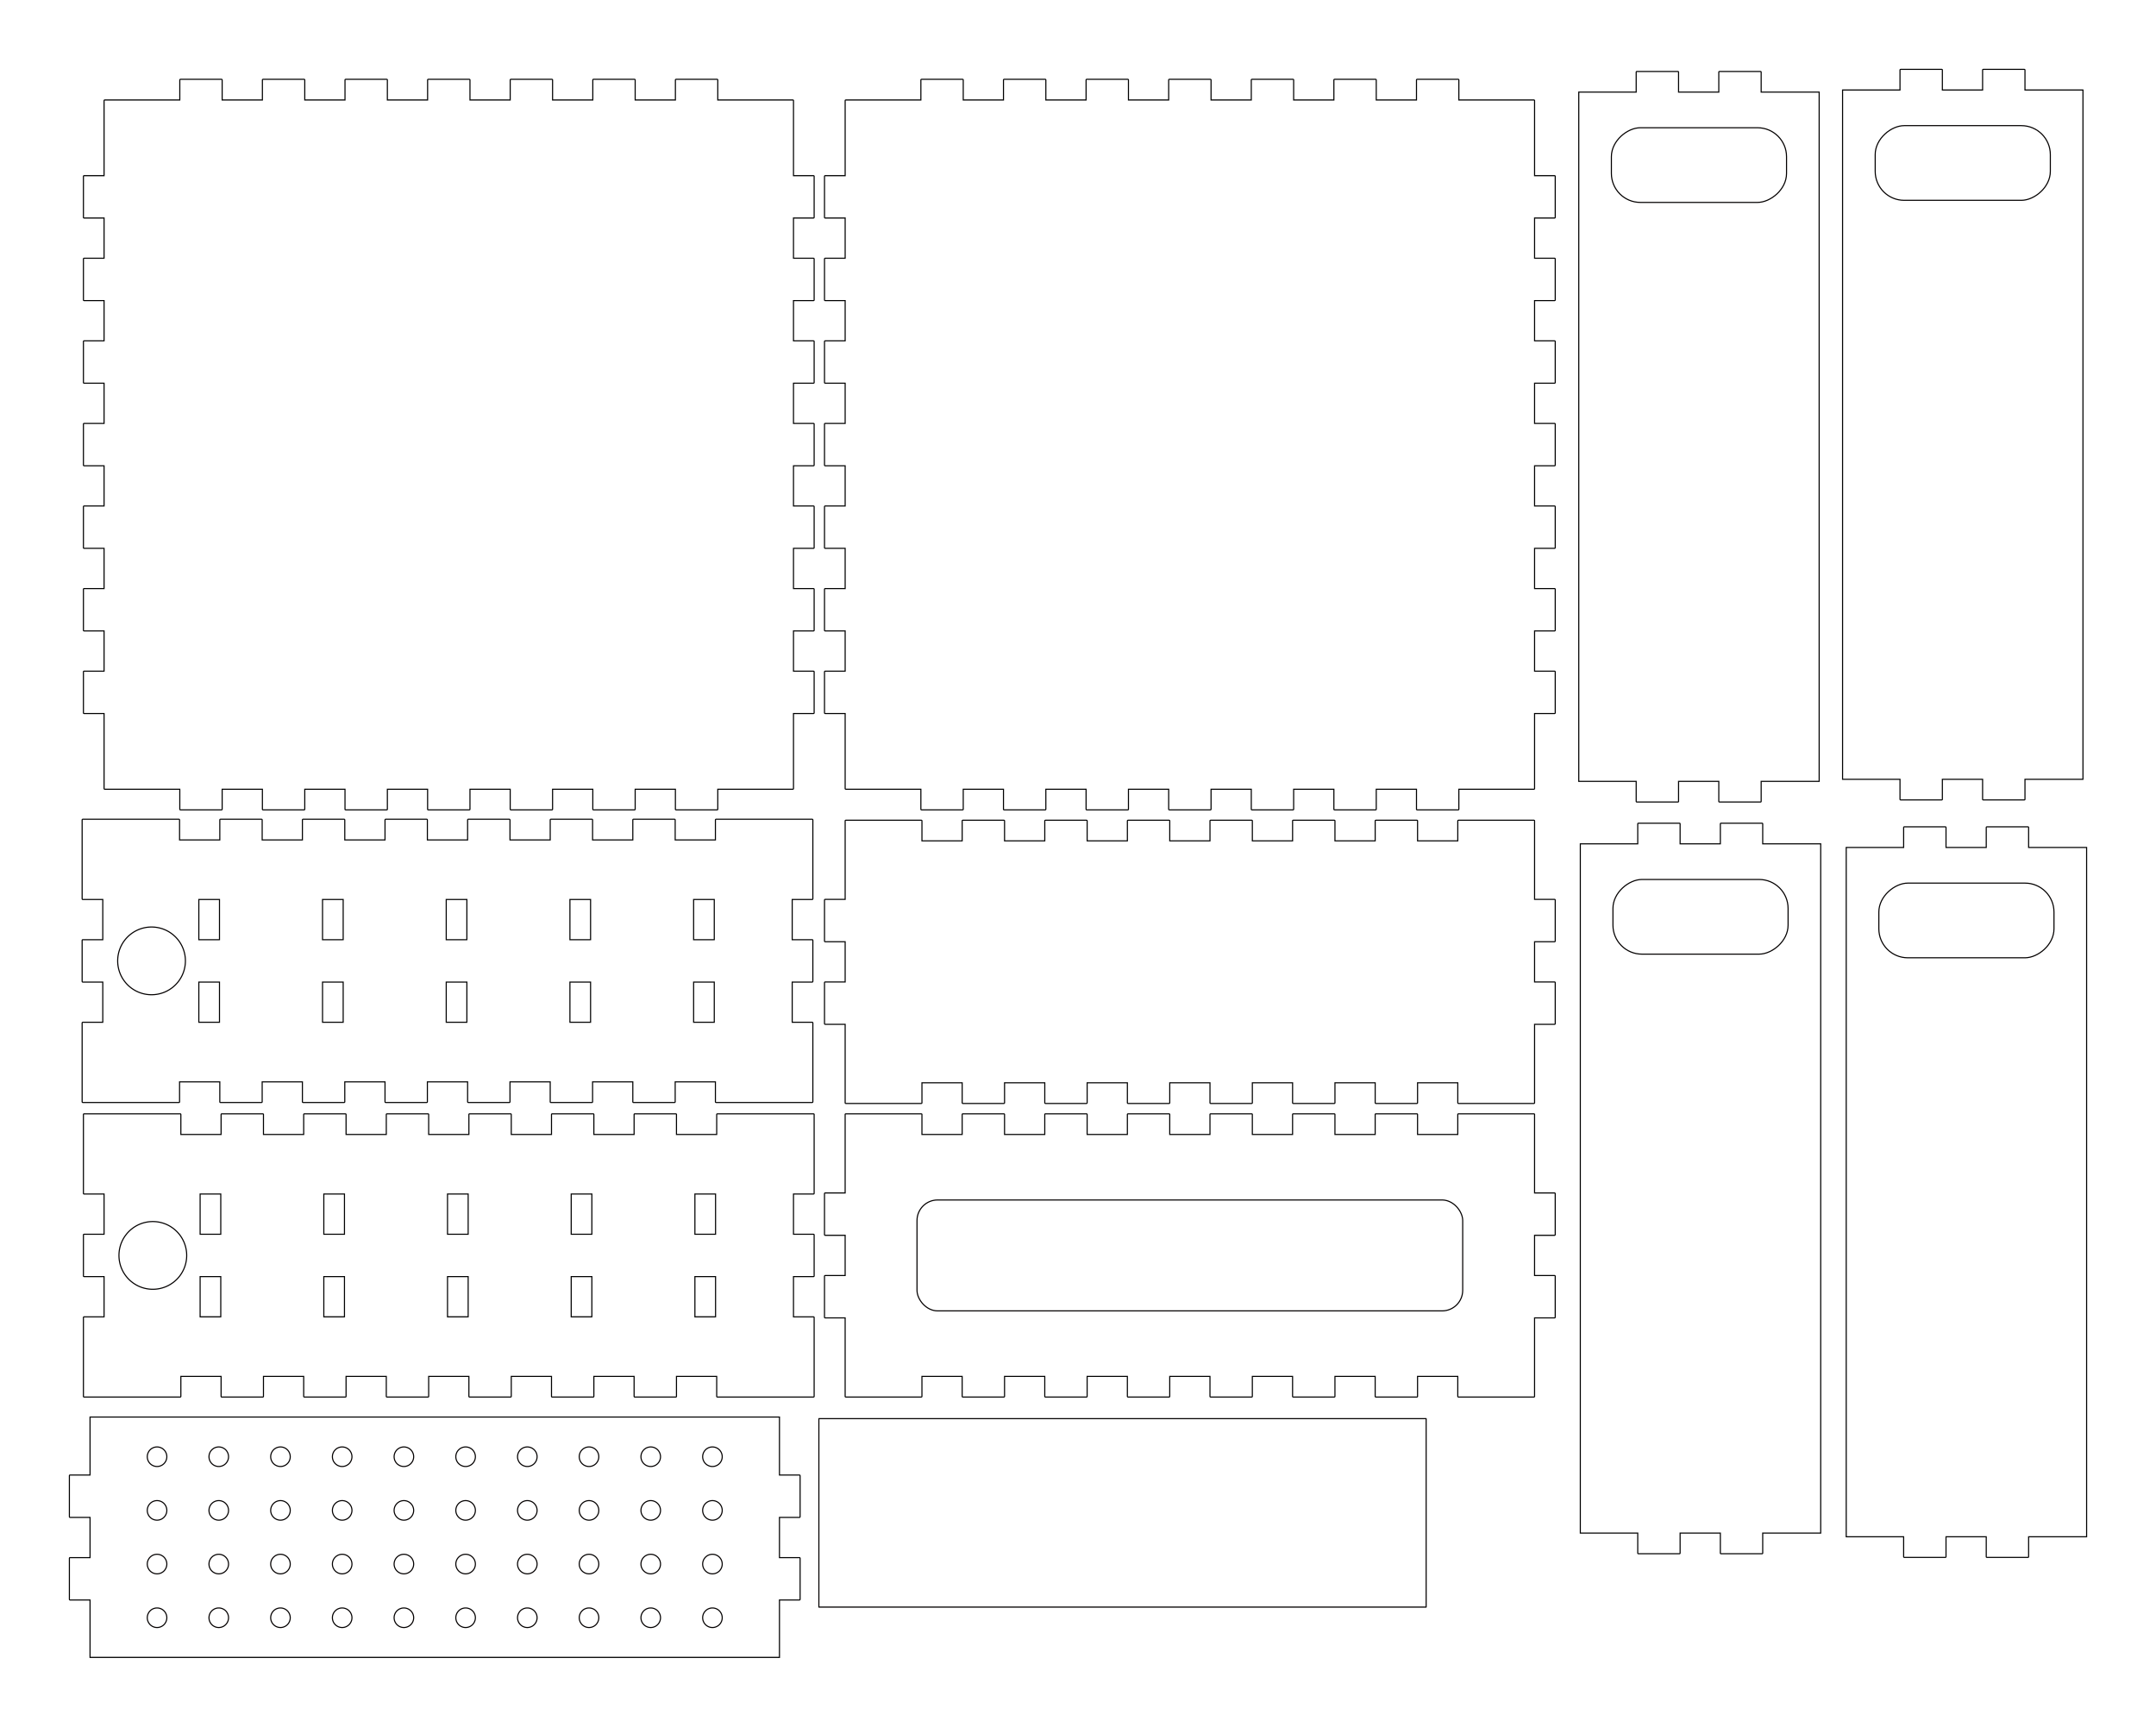 <?xml version="1.0" encoding="UTF-8" standalone="no"?>
<svg
   xmlns:dc="http://purl.org/dc/elements/1.1/"
   xmlns:cc="http://creativecommons.org/ns#"
   xmlns:rdf="http://www.w3.org/1999/02/22-rdf-syntax-ns#"
   xmlns:svg="http://www.w3.org/2000/svg"
   xmlns="http://www.w3.org/2000/svg"
   xmlns:sodipodi="http://sodipodi.sourceforge.net/DTD/sodipodi-0.dtd"
   xmlns:inkscape="http://www.inkscape.org/namespaces/inkscape"
   width="313.214mm"
   height="250.912mm"
   viewBox="0 9780 313.214 250.912"
   version="1.1"
   id="svg4525"
   sodipodi:docname="standingNest.svg"
   inkscape:version="0.92.0 r15299">
  <sodipodi:namedview
     pagecolor="#ffffff"
     bordercolor="#666666"
     borderopacity="1"
     objecttolerance="10"
     gridtolerance="10"
     guidetolerance="10"
     inkscape:pageopacity="0"
     inkscape:pageshadow="2"
     inkscape:window-width="2560"
     inkscape:window-height="1377"
     id="namedview4527"
     showgrid="false"
     inkscape:zoom="1"
     inkscape:cx="574.18995"
     inkscape:cy="468.57001"
     inkscape:window-x="1912"
     inkscape:window-y="-8"
     inkscape:window-maximized="1"
     inkscape:current-layer="svg4525"
     fit-margin-top="10"
     fit-margin-left="10"
     fit-margin-right="10"
     fit-margin-bottom="10"
     inkscape:measure-start="49.4975,211.778"
     inkscape:measure-end="428.86,211.778" />
  <defs
     id="defs4496">
    <g
       id="g4494">
      <symbol
         overflow="visible"
         id="glyph0-0"
         style="overflow:visible">
        <path
           style="stroke:none"
           d="m 3.195,-6.387 0.07,0.008 H 3.125 Z M 3.125,-6.379 h 0.141 l 0.07,0.027 h -0.281 z m -0.07,0.027 h 0.281 l 0.055,0.047 H 3 Z M 3,-6.305 H 3.391 L 3.438,-6.25 H 2.957 Z M 2.957,-6.25 H 3.438 l 0.008,0.016 h -0.5 z m -0.012,0.016 h 0.5 l 0.02,0.055 H 2.91 Z m -0.035,0.055 h 0.555 l 0.008,0.07 H 2.867 Z m -0.043,0.07 h 0.605 v 0.039 H 2.844 Z M 2.844,-6.07 h 0.629 v 0.16 h -0.75 z m -0.121,0.16 h 0.75 V -5.75 H 2.578 Z M 2.578,-5.75 h 0.895 v 0.129 H 2.43 Z m -0.148,0.129 h 1.043 v 0.109 H 2.27 Z M 2.27,-5.512 H 3.473 V -5.406 H 2.082 Z m -0.188,0.105 h 1.391 v 0.074 H 1.918 Z M 1.918,-5.332 H 3.473 V -5.312 H 1.859 Z M 1.859,-5.312 H 2.914 L 2.867,-5.27 H 1.738 Z m -0.125,0.043 h 1.133 l -0.031,0.027 H 1.664 Z M 1.664,-5.242 H 2.836 L 2.785,-5.195 H 1.609 Z M 1.609,-5.195 H 2.785 L 2.773,-5.184 H 1.598 Z M 1.598,-5.184 H 2.773 L 2.707,-5.141 H 1.562 Z M 1.562,-5.141 H 2.707 L 2.602,-5.07 H 1.535 Z M 1.535,-5.07 H 2.602 L 2.551,-5.035 H 1.531 Z M 1.531,-5.035 H 2.551 L 2.488,-5 H 1.527 Z M 1.527,-5 h 0.961 l -0.125,0.07 H 1.535 Z m 0.008,0.07 H 2.363 L 2.34,-4.914 H 1.543 Z m 0.008,0.016 h 0.797 L 2.207,-4.859 H 1.562 Z M 1.562,-4.859 H 2.207 L 2.09,-4.809 H 1.609 Z m 0.047,0.051 h 0.48 l -0.012,0.004 h -0.469 z m 0,0.004 h 0.469 l -0.133,0.047 h -0.281 z m 0.055,0.047 h 0.281 L 1.871,-4.73 H 1.734 Z m 0.07,0.027 H 1.875 l -0.07,0.008 z M 2.918,-5.312 h 0.555 v 5.035 H 2.918 Z m 0,5.035 h 0.555 l -0.008,0.07 H 2.926 Z m 0.008,0.07 H 3.465 L 3.438,-0.137 H 2.953 Z m 0.027,0.07 H 3.438 L 3.391,-0.082 H 3 Z M 3,-0.082 h 0.391 l -0.055,0.047 h -0.281 z m 0.055,0.047 h 0.281 L 3.266,-0.008 H 3.125 Z M 3.125,-0.008 H 3.266 L 3.195,0 Z m 0,0"
           id="path4485"
           inkscape:connector-curvature="0" />
      </symbol>
      <symbol
         overflow="visible"
         id="glyph0-1"
         style="overflow:visible">
        <path
           style="stroke:none"
           d="m 2.777,-6.387 0.289,0.004 H 2.488 Z m -0.289,0.004 h 0.578 l 0.102,0.012 H 2.285 Z m -0.203,0.012 h 0.883 l 0.262,0.031 h -1.312 z m -0.168,0.031 h 1.312 l 0.18,0.047 H 1.93 Z m -0.188,0.047 h 1.68 l 0.012,0.004 H 1.918 Z m -0.012,0.004 h 1.703 l 0.188,0.074 H 1.742 Z m -0.176,0.074 h 2.066 l 0.008,0.004 H 1.734 Z m -0.008,0.004 h 2.082 l 0.188,0.113 h -2.469 z m -0.199,0.113 h 2.469 L 4.188,-5.957 H 1.363 Z M 1.363,-5.957 H 4.188 l 0.008,0.008 H 1.355 Z m -0.008,0.008 h 2.84 l 0.113,0.117 H 1.238 Z m 1.422,0.117 h 1.531 l 0.004,0.004 H 3.043 Z m -1.539,0 h 1.539 l -0.289,0.004 H 1.234 Z m -0.004,0.004 h 1.254 l -0.117,0.004 H 1.23 Z m 1.809,0 H 4.312 l 0.035,0.035 H 3.312 Z m -1.812,0.004 h 1.141 l -0.137,0.031 H 1.199 Z m 2.082,0.031 h 1.035 l 0.012,0.016 H 3.379 Z m -2.113,0 H 2.234 L 2.121,-5.77 H 1.176 Z m -0.023,0.023 h 0.945 l -0.016,0.004 H 1.172 Z m 2.203,-0.008 H 4.359 L 4.371,-5.762 H 3.445 Z M 3.445,-5.762 h 0.926 l 0.039,0.051 H 3.566 Z M 1.172,-5.766 H 2.105 L 1.961,-5.707 H 1.133 Z m 2.395,0.055 h 0.844 l 0.047,0.066 H 3.691 Z m -2.434,0.004 h 0.828 l -0.113,0.062 H 1.09 Z m -0.043,0.062 H 1.848 L 1.734,-5.547 H 1.023 Z m 2.602,0 h 0.766 l 0.066,0.098 H 3.816 Z m 0.125,0.098 h 0.707 l 0.004,0.004 H 3.82 Z m -2.793,0 H 1.734 L 1.723,-5.535 H 1.016 Z m -0.008,0.012 h 0.707 l -0.109,0.109 h -0.656 z m 2.805,-0.008 h 0.707 l 0.062,0.125 H 3.938 Z m 0.117,0.125 H 4.59 L 4.66,-5.281 H 4.031 Z m -2.98,-0.008 h 0.656 L 1.508,-5.273 H 0.879 Z M 4.031,-5.281 h 0.629 l 0.012,0.023 h -0.625 z M 0.879,-5.273 H 1.508 L 1.5,-5.258 H 0.871 Z M 0.871,-5.258 H 1.5 L 1.395,-5.062 h -0.594 z m 3.176,0 h 0.625 l 0.074,0.203 h -0.594 z m 0.105,0.203 h 0.594 l 0.031,0.086 H 4.188 Z M 0.801,-5.062 h 0.594 L 1.359,-4.965 H 0.77 Z m -0.031,0.098 H 1.359 L 1.301,-4.801 H 0.723 Z M 4.188,-4.969 h 0.59 l 0.047,0.172 H 4.254 Z M 0.723,-4.801 H 1.301 L 1.246,-4.609 H 0.672 Z m 3.531,0.004 h 0.57 l 0.047,0.188 H 4.301 Z m 0.047,0.188 H 4.871 L 4.891,-4.5 H 4.324 Z m -3.629,0 H 1.246 L 1.219,-4.5 H 0.652 Z M 0.652,-4.5 H 1.219 L 1.172,-4.203 H 0.613 Z m 3.672,0 H 4.891 L 4.938,-4.203 H 4.379 Z m 0.055,0.297 H 4.938 L 4.945,-4.125 H 4.391 Z m -3.766,0 H 1.172 L 1.16,-4.125 H 0.605 Z M 0.605,-4.125 H 1.16 L 1.121,-3.727 H 0.566 Z m 3.785,0 h 0.555 l 0.035,0.398 H 4.426 Z m 0.035,0.398 h 0.555 l 0.004,0.023 H 4.426 Z m -3.859,0 h 0.555 v 0.023 H 0.562 Z m 3.859,0.023 H 4.984 L 5,-3.195 H 4.445 Z m -3.863,0 H 1.121 L 1.109,-3.195 H 0.555 Z m 3.883,0.508 H 5 L 4.98,-2.707 H 4.426 Z m -3.891,0 h 0.555 l 0.012,0.496 H 0.566 Z m 0.012,0.496 H 1.121 L 1.125,-2.676 H 0.566 Z m 3.859,-0.008 h 0.555 v 0.039 H 4.422 Z m -0.004,0.039 H 4.98 L 4.941,-2.277 H 4.391 Z M 0.566,-2.676 H 1.125 l 0.039,0.406 H 0.605 Z m 0.039,0.406 h 0.559 l 0.012,0.062 H 0.609 Z m 3.785,-0.008 H 4.941 L 4.938,-2.199 H 4.375 Z m -3.781,0.07 h 0.566 l 0.039,0.293 H 0.656 Z M 4.375,-2.199 H 4.938 L 4.887,-1.906 h -0.562 z M 4.324,-1.906 h 0.562 L 4.871,-1.797 H 4.297 Z M 0.656,-1.914 H 1.215 L 1.25,-1.789 H 0.676 Z m 0.02,0.125 H 1.25 L 1.301,-1.594 H 0.73 Z m 3.621,-0.008 H 4.871 L 4.816,-1.59 H 4.25 Z M 4.25,-1.59 H 4.816 L 4.781,-1.434 H 4.188 Z M 0.73,-1.594 h 0.57 l 0.062,0.164 H 0.77 Z M 4.188,-1.434 H 4.781 L 4.746,-1.344 h -0.594 z m -3.418,0.004 h 0.594 L 1.391,-1.344 H 0.801 Z m 3.383,0.086 h 0.594 L 4.668,-1.141 H 4.047 Z m -3.352,0 H 1.391 L 1.5,-1.141 H 0.875 Z M 0.875,-1.141 H 1.5 l 0.02,0.023 H 0.883 Z m 3.172,0 h 0.621 l -0.008,0.023 H 4.027 Z m -0.02,0.023 h 0.633 l -0.074,0.141 h -0.656 z m -3.145,0 h 0.637 l 0.094,0.141 H 0.961 Z m 0.078,0.141 h 0.652 l 0.117,0.125 H 1.023 Z m 2.969,0 h 0.656 l -0.062,0.125 H 3.82 Z m -2.906,0.125 h 0.707 v 0.004 H 1.027 Z m 2.797,0 H 4.523 L 4.512,-0.84 H 3.812 Z M 3.812,-0.84 H 4.512 L 4.465,-0.773 H 3.711 Z M 1.027,-0.848 h 0.703 l 0.117,0.09 H 1.09 Z m 2.684,0.074 H 4.465 L 4.406,-0.688 H 3.566 Z m -2.621,0.016 h 0.758 l 0.137,0.074 H 1.141 Z M 3.566,-0.688 H 4.406 L 4.367,-0.633 H 3.434 Z m -2.426,0.004 h 0.844 l 0.121,0.051 H 1.176 Z m 2.293,0.051 H 4.367 L 4.332,-0.594 H 3.309 Z m -2.258,0 H 2.105 L 2.238,-0.594 H 1.215 Z m 0.039,0.039 h 1.023 l 0.129,0.02 H 1.234 Z m 2.094,0 H 4.332 L 4.301,-0.562 H 3.043 Z M 1.234,-0.574 H 2.367 L 2.508,-0.562 H 1.242 Z M 3.043,-0.562 h 1.258 l -0.004,0.008 H 2.777 Z m -1.801,0 h 1.266 l 0.27,0.008 H 1.25 Z M 1.25,-0.555 h 3.047 l -0.094,0.105 H 1.352 Z m 0.102,0.105 H 4.203 L 4.191,-0.441 H 1.355 Z m 0.004,0.008 h 2.836 l -0.188,0.137 h -2.469 z m 0.18,0.137 h 2.469 L 3.984,-0.289 H 1.562 Z M 1.562,-0.289 H 3.984 L 3.82,-0.191 H 1.719 Z m 0.156,0.098 H 3.82 L 3.816,-0.188 H 1.73 Z M 1.73,-0.188 H 3.816 L 3.621,-0.109 H 1.918 Z m 0.188,0.078 h 1.703 l -0.188,0.055 H 2.113 Z m 0.195,0.055 H 3.434 L 3.219,-0.027 H 2.289 Z m 0.176,0.027 H 3.219 L 3.066,-0.008 H 2.469 Z M 2.469,-0.008 H 3.066 L 2.777,0 Z m 0,0"
           id="path4488"
           inkscape:connector-curvature="0" />
      </symbol>
      <symbol
         overflow="visible"
         id="glyph0-2"
         style="overflow:visible">
        <path
           style="stroke:none"
           d="m 5.93,-4.492 0.125,0.016 H 5.633 Z m -3.055,0 L 3,-4.477 H 2.578 Z M 2.578,-4.477 H 3 l 0.156,0.02 H 2.445 Z m 3.055,0 h 0.422 l 0.156,0.02 H 5.5 Z m -4.801,0.031 0.07,0.008 H 0.762 Z M 5.5,-4.457 H 6.211 L 6.281,-4.434 H 5.348 Z m -3.055,0 H 3.156 l 0.07,0.023 H 2.293 Z M 0.762,-4.438 h 0.141 l 0.07,0.027 h -0.281 z m 1.531,0.004 h 0.934 l 0.199,0.066 H 2.066 Z m 3.055,0 H 6.281 l 0.199,0.066 H 5.121 Z m -4.656,0.023 h 0.281 l 0.055,0.047 H 0.637 Z m 4.43,0.043 h 1.359 l 0.039,0.02 H 5.059 Z m -3.055,0 h 1.359 l 0.039,0.02 H 2.004 Z m -1.43,0.004 h 0.391 l 0.047,0.055 H 0.59 Z m 1.367,0.016 h 1.461 l 0.082,0.043 H 1.898 Z m 3.055,0 h 1.461 l 0.082,0.043 H 4.953 Z m -4.469,0.039 h 0.484 l 0.027,0.07 H 0.562 Z m 4.363,0.004 h 1.648 l 0.105,0.07 H 4.781 Z m -3.055,0 h 1.648 l 0.105,0.07 H 1.727 Z m -0.172,0.07 h 1.926 l 0.016,0.012 H 1.703 Z m 3.055,0 h 1.926 l 0.016,0.012 H 4.758 Z M 0.562,-4.238 h 0.539 l 0.008,0.07 H 0.555 Z m 1.141,0.016 H 3.668 L 3.781,-4.125 h -2.25 z m 3.055,0 H 6.723 L 6.836,-4.125 h -2.25 z M 4.586,-4.125 h 2.25 l 0.047,0.051 H 4.5 Z m -3.055,0 h 2.25 l 0.047,0.051 H 1.445 Z m -0.086,0.051 h 2.383 l 0.059,0.066 H 1.348 Z m 3.055,0 h 2.383 l 0.059,0.066 H 4.402 Z M 1.348,-4.008 H 3.887 L 3.93,-3.938 H 1.246 Z m 3.055,0 H 6.941 L 6.984,-3.938 H 4.301 Z M 1.246,-3.938 H 2.852 L 2.656,-3.93 H 1.238 Z m 3.055,0 H 5.906 L 5.711,-3.93 H 4.293 Z m 1.605,0 H 6.984 L 7,-3.91 H 6.094 Z m -3.055,0 h 1.078 l 0.016,0.027 h -0.906 z m 1.441,0.008 h 1.418 l -0.188,0.027 H 4.254 Z m -3.055,0 H 2.656 l -0.188,0.027 H 1.199 Z M 1.199,-3.902 H 2.469 l -0.051,0.008 H 1.188 Z m 3.055,0 h 1.27 l -0.051,0.008 H 4.242 Z M 6.094,-3.91 H 7 l 0.027,0.051 H 6.254 Z m -3.055,0 h 0.906 l 0.027,0.051 H 3.199 Z M 1.188,-3.895 H 2.418 L 2.191,-3.824 H 1.109 Z m 3.055,0 H 5.473 L 5.246,-3.824 H 4.164 Z m 2.012,0.035 h 0.773 l 0.023,0.039 H 6.328 Z m -3.055,0 h 0.773 l 0.023,0.039 H 3.273 Z m -2.09,0.035 h 1.082 l -0.012,0.004 H 1.105 Z m -0.555,-0.344 h 0.555 v 0.348 H 0.555 Z m 5.773,0.348 h 0.723 l 0.027,0.051 H 6.402 Z m -3.055,0 h 0.723 l 0.027,0.051 H 3.348 Z m 3.129,0.051 h 0.676 l 0.02,0.035 H 6.445 Z m -3.055,0 h 0.676 l 0.02,0.035 H 3.391 Z m 0.043,0.035 h 0.652 v 0.004 H 3.395 Z m 3.055,0 h 0.652 v 0.004 H 6.449 Z M 0.555,-3.82 h 1.625 l -0.227,0.094 H 0.555 Z m 3.609,-0.004 h 1.082 l -0.238,0.098 H 4.059 Z m -0.105,0.098 H 5.008 L 4.984,-3.715 H 4.043 Z m -0.664,-0.004 h 0.648 l 0.008,0.016 H 3.41 Z m 3.055,0 h 0.648 l 0.02,0.059 H 6.496 Z M 3.41,-3.715 H 4.984 L 4.914,-3.672 H 3.441 Z M 0.555,-3.727 H 1.953 L 1.75,-3.605 H 0.555 Z m 2.887,0.055 H 4.914 L 4.805,-3.605 H 3.484 Z m 3.055,0 h 0.621 l 0.023,0.07 H 6.539 Z m 0.043,0.07 h 0.602 l 0.02,0.074 H 6.582 Z M 3.484,-3.605 H 4.805 L 4.688,-3.527 H 3.527 Z m -2.93,0 H 1.75 L 1.527,-3.457 H 0.555 Z m 2.973,0.078 H 4.688 l -0.105,0.07 h -1.031 z m 3.055,0 H 7.16 L 7.188,-3.418 H 6.617 Z m 0.035,0.109 H 7.188 l 0.004,0.004 H 6.617 Z M 3.551,-3.457 h 1.031 L 4.535,-3.414 H 3.562 Z m 3.066,0.043 h 0.574 l 0.008,0.09 H 6.641 Z m -3.055,0 h 0.973 l -0.094,0.09 H 3.586 Z m 0.023,0.09 H 4.441 L 4.418,-3.301 H 3.59 Z M 0.555,-3.457 H 1.527 L 1.352,-3.297 H 0.555 Z m 6.086,0.133 h 0.559 l 0.008,0.062 H 6.652 Z m 0.012,0.062 h 0.555 l 0.008,0.078 H 6.66 Z m -3.062,-0.039 H 4.418 L 4.312,-3.184 H 3.605 Z m -3.035,0.004 h 0.797 l -0.156,0.184 H 0.555 Z M 3.605,-3.184 H 4.312 L 4.254,-3.113 H 3.613 Z m 3.055,0 h 0.555 l 0.008,0.129 H 6.668 Z M 3.613,-3.113 H 4.254 L 4.215,-3.055 H 3.613 Z m -3.059,0 H 1.195 L 1.109,-2.977 H 0.555 Z m 3.059,0.059 H 4.215 L 4.164,-2.977 H 3.613 Z m 3.055,0 h 0.555 v 2.777 H 6.668 Z m -3.055,0.078 h 0.555 v 2.699 H 3.613 Z m -3.059,0 h 0.555 v 2.699 H 0.555 Z m 6.113,2.699 h 0.555 l -0.008,0.07 H 6.676 Z m -3.055,0 h 0.555 l -0.008,0.07 H 3.621 Z m -3.059,0 h 0.555 l -0.008,0.07 H 0.562 Z m 6.121,0.07 H 7.215 L 7.188,-0.137 H 6.703 Z m -3.055,0 H 4.16 L 4.133,-0.137 H 3.648 Z m -3.059,0 H 1.102 L 1.074,-0.137 H 0.59 Z m 6.141,0.07 H 7.188 L 7.141,-0.082 H 6.75 Z m -3.055,0 H 4.133 L 4.086,-0.082 H 3.695 Z m -3.059,0 H 1.074 L 1.027,-0.082 H 0.637 Z M 6.75,-0.082 h 0.391 l -0.055,0.047 h -0.281 z m -3.055,0 H 4.086 L 4.031,-0.035 H 3.75 Z m -3.059,0 h 0.391 l -0.055,0.047 h -0.281 z m 6.168,0.047 h 0.281 L 7.016,-0.008 H 6.875 Z m -3.055,0 H 4.031 L 3.961,-0.008 H 3.82 Z m -3.059,0 h 0.281 L 0.902,-0.008 H 0.762 Z M 6.875,-0.008 H 7.016 L 6.945,0 Z m -3.055,0 H 3.961 L 3.891,0 Z m -3.059,0 H 0.902 L 0.832,0 Z m 0,0"
           id="path4491"
           inkscape:connector-curvature="0" />
      </symbol>
    </g>
  </defs>
  <path
     inkscape:connector-curvature="0"
     id="path4516"
     d="m 122.858,9940.341 h 11 m 0,0 c 0.043,0 0.078,-0.035 0.078,-0.078 m 0,0 v -3 c 0,0.043 -0.035,0.078 -0.078,0.078 m 0,0 h 6 c -0.043,0 -0.078,-0.035 -0.078,-0.078 m 0,0 v 3 c 0,0.043 0.035,0.078 0.078,0.078 m 0,0 h 6 m 0,0 c 0.043,0 0.078,-0.035 0.078,-0.078 m 0,0 v -3 c -1e-5,0.043 -0.035,0.078 -0.078,0.078 m 0,0 h 6 c -0.043,0 -0.078,-0.035 -0.078,-0.078 m 0,0 v 3 c 0,0.043 0.035,0.078 0.078,0.078 m 0,0 h 6 m 0,0 c 0.043,0 0.078,-0.035 0.078,-0.078 m 0,0 v -3 c -1e-5,0.043 -0.035,0.078 -0.078,0.078 m 0,0 h 6 c -0.043,0 -0.078,-0.035 -0.078,-0.078 m 0,0 v 3 c 0,0.043 0.035,0.078 0.078,0.078 m 0,0 h 6 m 0,0 c 0.043,0 0.078,-0.035 0.078,-0.078 m 0,0 v -3 c -1e-5,0.043 -0.035,0.078 -0.078,0.078 m 0,0 h 6 c -0.043,0 -0.078,-0.035 -0.078,-0.078 m 0,0 v 3 c 0,0.043 0.035,0.078 0.078,0.078 m 0,0 h 6 m 0,0 c 0.043,0 0.078,-0.035 0.078,-0.078 m 0,0 v -3 c -1e-5,0.043 -0.035,0.078 -0.078,0.078 m 0,0 h 6 c -0.043,0 -0.078,-0.035 -0.078,-0.078 m 0,0 v 3 c 0,0.043 0.035,0.078 0.078,0.078 m 0,0 h 6 m 0,0 c 0.043,0 0.078,-0.035 0.078,-0.078 m 0,0 v -3 c -1e-5,0.043 -0.035,0.078 -0.078,0.078 m 0,0 h 6 c -0.043,0 -0.078,-0.035 -0.078,-0.078 m 0,0 v 3 c 0,0.043 0.035,0.078 0.078,0.078 m 0,0 h 6 m 0,0 c 0.043,0 0.078,-0.035 0.078,-0.078 m 0,0 v -3 c -1e-5,0.043 -0.035,0.078 -0.078,0.078 m 0,0 h 6 c -0.043,0 -0.078,-0.035 -0.078,-0.078 m 0,0 v 3 c 0,0.043 0.035,0.078 0.078,0.078 m 0,0 h 11 m 0,0 c 0.043,0 0.078,-0.035 0.078,-0.078 m 0,0 v -3 m 0,0 v -8.5 m 0,0 c 3e-5,0.043 -0.035,0.078 -0.078,0.078 m 0,0 h 3 c 0.043,0 0.078,-0.035 0.078,-0.078 m 0,0 v -6 c 0,-0.043 -0.035,-0.078 -0.078,-0.078 m 0,0 h -3 c 0.043,0 0.078,0.035 0.078,0.078 m 0,0 v -6 m 0,0 c 3e-5,0.043 -0.035,0.078 -0.078,0.078 m 0,0 h 3 c 0.043,0 0.078,-0.035 0.078,-0.078 m 0,0 v -6 c 0,-0.043 -0.035,-0.078 -0.078,-0.078 m 0,0 h -3 c 0.043,0 0.078,0.035 0.078,0.078 m 0,0 v -8.5 m 0,0 v -3 c 0,-0.043 -0.035,-0.078 -0.078,-0.078 m 0,0 v 0 m 0,0 h -11 m 0,0 c -0.043,0 -0.078,0.035 -0.078,0.078 m 0,0 v 3 c 0,-0.043 0.035,-0.078 0.078,-0.078 m 0,0 h -6 c 0.043,0 0.078,0.035 0.078,0.078 m 0,0 v -3 c 0,-0.043 -0.035,-0.078 -0.078,-0.078 m 0,0 h -6 m 0,0 c -0.043,0 -0.078,0.035 -0.078,0.078 m 0,0 v 3 c 0,-0.043 0.035,-0.078 0.078,-0.078 m 0,0 h -6 c 0.043,0 0.078,0.035 0.078,0.078 m 0,0 v -3 c 0,-0.043 -0.035,-0.078 -0.078,-0.078 m 0,0 h -6 m 0,0 c -0.043,0 -0.078,0.035 -0.078,0.078 m 0,0 v 3 c 0,-0.043 0.035,-0.078 0.078,-0.078 m 0,0 h -6 c 0.043,0 0.078,0.035 0.078,0.078 m 0,0 v -3 c 0,-0.043 -0.035,-0.078 -0.078,-0.078 m 0,0 h -6 m 0,0 c -0.043,0 -0.078,0.035 -0.078,0.078 m 0,0 v 3 c 0,-0.043 0.035,-0.078 0.078,-0.078 m 0,0 h -6 c 0.043,0 0.078,0.035 0.078,0.078 m 0,0 v -3 c 0,-0.043 -0.035,-0.078 -0.078,-0.078 m 0,0 h -6 m 0,0 c -0.043,0 -0.078,0.035 -0.078,0.078 m 0,0 v 3 c 0,-0.043 0.035,-0.078 0.078,-0.078 m 0,0 h -6 c 0.043,0 0.078,0.035 0.078,0.078 m 0,0 v -3 c 0,-0.043 -0.035,-0.078 -0.078,-0.078 m 0,0 h -6 m 0,0 c -0.043,0 -0.078,0.035 -0.078,0.078 m 0,0 v 3 c 0,-0.043 0.035,-0.078 0.078,-0.078 m 0,0 h -6 c 0.043,0 0.078,0.035 0.078,0.078 m 0,0 v -3 c 0,-0.043 -0.035,-0.078 -0.078,-0.078 m 0,0 h -6 m 0,0 c -0.043,0 -0.078,0.035 -0.078,0.078 m 0,0 v 3 c 0,-0.043 0.035,-0.078 0.078,-0.078 m 0,0 h -6 c 0.043,0 0.078,0.035 0.078,0.078 m 0,0 v -3 c 0,-0.043 -0.035,-0.078 -0.078,-0.078 m 0,0 h -11 m 0,0 c -0.043,0 -0.078,0.035 -0.078,0.078 m 0,0 v 3 m 0,0 v 8.5 m 0,0 c 0,-0.043 0.035,-0.078 0.078,-0.078 m 0,0 h -3 c -0.043,0 -0.078,0.035 -0.078,0.078 m 0,0 v 6 c 0,0.043 0.035,0.078 0.078,0.078 m 0,0 h 3 c -0.043,0 -0.078,-0.035 -0.078,-0.078 m 0,0 v 6 m 0,0 c 0,-0.043 0.035,-0.078 0.078,-0.078 m 0,0 h -3 c -0.043,0 -0.078,0.035 -0.078,0.078 m 0,0 v 6 c 0,0.043 0.035,0.078 0.078,0.078 m 0,0 h 3 c -0.043,0 -0.078,-0.035 -0.078,-0.078 m 0,0 v 8.5 m 0,0 v 3 c 0,0.043 0.035,0.078 0.078,0.078 m 0,0 v 0"
     style="fill:none;stroke:#000000;stroke-width:0.16;stroke-linecap:butt;stroke-linejoin:miter;stroke-miterlimit:10;stroke-opacity:1" />
  <path
     inkscape:connector-curvature="0"
     id="path4520"
     d="m 15.197,9894.681 h 11 m 0,0 c -0.043,0 -0.078,-0.035 -0.078,-0.078 m 0,0 v 3 c 5e-6,0.043 0.035,0.078 0.078,0.078 m 0,0 h 6 c 0.043,0 0.078,-0.035 0.078,-0.078 m 0,0 v -3 c -5e-6,0.043 -0.035,0.078 -0.078,0.078 m 0,0 h 6 m 0,0 c -0.043,0 -0.078,-0.035 -0.078,-0.078 m 0,0 v 3 c 5e-6,0.043 0.035,0.078 0.078,0.078 m 0,0 h 6 c 0.043,0 0.078,-0.035 0.078,-0.078 m 0,0 v -3 c -5e-6,0.043 -0.035,0.078 -0.078,0.078 m 0,0 h 6 m 0,0 c -0.043,0 -0.078,-0.035 -0.078,-0.078 m 0,0 v 3 c 5e-6,0.043 0.035,0.078 0.078,0.078 m 0,0 h 6 c 0.043,0 0.078,-0.035 0.078,-0.078 m 0,0 v -3 c -5e-6,0.043 -0.035,0.078 -0.078,0.078 m 0,0 h 6 m 0,0 c -0.043,0 -0.078,-0.035 -0.078,-0.078 m 0,0 v 3 c 5e-6,0.043 0.035,0.078 0.078,0.078 m 0,0 h 6 c 0.043,0 0.078,-0.035 0.078,-0.078 m 0,0 v -3 c -5e-6,0.043 -0.035,0.078 -0.078,0.078 m 0,0 h 6 m 0,0 c -0.043,0 -0.078,-0.035 -0.078,-0.078 m 0,0 v 3 c 5e-6,0.043 0.035,0.078 0.078,0.078 m 0,0 h 6 c 0.043,0 0.078,-0.035 0.078,-0.078 m 0,0 v -3 c -5e-6,0.043 -0.035,0.078 -0.078,0.078 m 0,0 h 6 m 0,0 c -0.043,0 -0.078,-0.035 -0.078,-0.078 m 0,0 v 3 c 5e-6,0.043 0.035,0.078 0.078,0.078 m 0,0 h 6 c 0.043,0 0.078,-0.035 0.078,-0.078 m 0,0 v -3 c -5e-6,0.043 -0.035,0.078 -0.078,0.078 m 0,0 h 6 m 0,0 c -0.043,0 -0.078,-0.035 -0.078,-0.078 m 0,0 v 3 c 5e-6,0.043 0.035,0.078 0.078,0.078 m 0,0 h 6 c 0.043,0 0.078,-0.035 0.078,-0.078 m 0,0 v -3 c -1e-5,0.043 -0.035,0.078 -0.078,0.078 m 0,0 h 11 m 0,0 c 0.043,0 0.078,-0.035 0.078,-0.078 m 0,0 v 0 m 0,0 v -11 m 0,0 c 3e-5,0.043 -0.035,0.078 -0.078,0.078 m 0,0 h 3 c 0.043,0 0.078,-0.035 0.078,-0.078 m 0,0 v -6 c 0,-0.043 -0.035,-0.078 -0.078,-0.078 m 0,0 h -3 c 0.043,0 0.078,0.035 0.078,0.078 m 0,0 v -6 m 0,0 c 3e-5,0.043 -0.035,0.078 -0.078,0.078 m 0,0 h 3 c 0.043,0 0.078,-0.035 0.078,-0.078 m 0,0 v -6 c 0,-0.043 -0.035,-0.078 -0.078,-0.078 m 0,0 h -3 c 0.043,0 0.078,0.035 0.078,0.078 m 0,0 v -6 m 0,0 c 3e-5,0.043 -0.035,0.078 -0.078,0.078 m 0,0 h 3 c 0.043,0 0.078,-0.035 0.078,-0.078 m 0,0 v -6 c 0,-0.043 -0.035,-0.078 -0.078,-0.078 m 0,0 h -3 c 0.043,0 0.078,0.035 0.078,0.078 m 0,0 v -6 m 0,0 c 3e-5,0.043 -0.035,0.078 -0.078,0.078 m 0,0 h 3 c 0.043,0 0.078,-0.035 0.078,-0.078 m 0,0 v -6 c 0,-0.043 -0.035,-0.078 -0.078,-0.078 m 0,0 h -3 c 0.043,0 0.078,0.035 0.078,0.078 m 0,0 v -6 m 0,0 c 3e-5,0.043 -0.035,0.078 -0.078,0.078 m 0,0 h 3 c 0.043,0 0.078,-0.035 0.078,-0.078 m 0,0 v -6 c 0,-0.043 -0.035,-0.078 -0.078,-0.078 m 0,0 h -3 c 0.043,0 0.078,0.035 0.078,0.078 m 0,0 v -6 m 0,0 c 3e-5,0.043 -0.035,0.078 -0.078,0.078 m 0,0 h 3 c 0.043,0 0.078,-0.035 0.078,-0.078 m 0,0 v -6 c 0,-0.043 -0.035,-0.078 -0.078,-0.078 m 0,0 h -3 c 0.043,0 0.078,0.035 0.078,0.078 m 0,0 v -6 m 0,0 c 3e-5,0.043 -0.035,0.078 -0.078,0.078 m 0,0 h 3 c 0.043,0 0.078,-0.035 0.078,-0.078 m 0,0 v -6 c 0,-0.043 -0.035,-0.078 -0.078,-0.078 m 0,0 h -3 c 0.043,0 0.078,0.035 0.078,0.078 m 0,0 v -11 m 0,0 c 0,-0.043 -0.035,-0.078 -0.078,-0.078 m 0,0 v 0 m 0,0 h -11 m 0,0 c 0.043,0 0.078,0.035 0.078,0.078 m 0,0 v -3 c 0,-0.043 -0.035,-0.078 -0.078,-0.078 m 0,0 h -6 c -0.043,0 -0.078,0.035 -0.078,0.078 m 0,0 v 3 c 0,-0.043 0.035,-0.078 0.078,-0.078 m 0,0 h -6 m 0,0 c 0.043,0 0.078,0.035 0.078,0.078 m 0,0 v -3 c 0,-0.043 -0.035,-0.078 -0.078,-0.078 m 0,0 h -6 c -0.043,0 -0.078,0.035 -0.078,0.078 m 0,0 v 3 c 0,-0.043 0.035,-0.078 0.078,-0.078 m 0,0 h -6 m 0,0 c 0.043,0 0.078,0.035 0.078,0.078 m 0,0 v -3 c 0,-0.043 -0.035,-0.078 -0.078,-0.078 m 0,0 h -6 c -0.043,0 -0.078,0.035 -0.078,0.078 m 0,0 v 3 c 0,-0.043 0.035,-0.078 0.078,-0.078 m 0,0 h -6 m 0,0 c 0.043,0 0.078,0.035 0.078,0.078 m 0,0 v -3 c 0,-0.043 -0.035,-0.078 -0.078,-0.078 m 0,0 h -6 c -0.043,0 -0.078,0.035 -0.078,0.078 m 0,0 v 3 c 0,-0.043 0.035,-0.078 0.078,-0.078 m 0,0 h -6 m 0,0 c 0.043,0 0.078,0.035 0.078,0.078 m 0,0 v -3 c 0,-0.043 -0.035,-0.078 -0.078,-0.078 m 0,0 h -6 c -0.043,0 -0.078,0.035 -0.078,0.078 m 0,0 v 3 c 0,-0.043 0.035,-0.078 0.078,-0.078 m 0,0 h -6 m 0,0 c 0.043,0 0.078,0.035 0.078,0.078 m 0,0 v -3 c 0,-0.043 -0.035,-0.078 -0.078,-0.078 m 0,0 h -6 c -0.043,0 -0.078,0.035 -0.078,0.078 m 0,0 v 3 c 0,-0.043 0.035,-0.078 0.078,-0.078 m 0,0 h -6 m 0,0 c 0.043,0 0.078,0.035 0.078,0.078 m 0,0 v -3 c 0,-0.043 -0.035,-0.078 -0.078,-0.078 m 0,0 h -6 c -0.043,0 -0.078,0.035 -0.078,0.078 m 0,0 v 3 c 0,-0.043 0.035,-0.078 0.078,-0.078 m 0,0 h -11 m 0,0 c -0.043,0 -0.078,0.035 -0.078,0.078 m 0,0 v 0 m 0,0 v 11 m 0,0 c 0,-0.043 0.035,-0.078 0.078,-0.078 m 0,0 h -3 c -0.043,0 -0.078,0.035 -0.078,0.078 m 0,0 v 6 c 0,0.043 0.035,0.078 0.078,0.078 m 0,0 h 3 c -0.043,0 -0.078,-0.035 -0.078,-0.078 m 0,0 v 6 m 0,0 c 0,-0.043 0.035,-0.078 0.078,-0.078 m 0,0 h -3 c -0.043,0 -0.078,0.035 -0.078,0.078 m 0,0 v 6 c 0,0.043 0.035,0.078 0.078,0.078 m 0,0 h 3 c -0.043,0 -0.078,-0.035 -0.078,-0.078 m 0,0 v 6 m 0,0 c 0,-0.043 0.035,-0.078 0.078,-0.078 m 0,0 h -3 c -0.043,0 -0.078,0.035 -0.078,0.078 m 0,0 v 6 c 0,0.043 0.035,0.078 0.078,0.078 m 0,0 h 3 c -0.043,0 -0.078,-0.035 -0.078,-0.078 m 0,0 v 6 m 0,0 c 0,-0.043 0.035,-0.078 0.078,-0.078 m 0,0 h -3 c -0.043,0 -0.078,0.035 -0.078,0.078 m 0,0 v 6 c 0,0.043 0.035,0.078 0.078,0.078 m 0,0 h 3 c -0.043,0 -0.078,-0.035 -0.078,-0.078 m 0,0 v 6 m 0,0 c 0,-0.043 0.035,-0.078 0.078,-0.078 m 0,0 h -3 c -0.043,0 -0.078,0.035 -0.078,0.078 m 0,0 v 6 c 0,0.043 0.035,0.078 0.078,0.078 m 0,0 h 3 c -0.043,0 -0.078,-0.035 -0.078,-0.078 m 0,0 v 6 m 0,0 c 0,-0.043 0.035,-0.078 0.078,-0.078 m 0,0 h -3 c -0.043,0 -0.078,0.035 -0.078,0.078 m 0,0 v 6 c 0,0.043 0.035,0.078 0.078,0.078 m 0,0 h 3 c -0.043,0 -0.078,-0.035 -0.078,-0.078 m 0,0 v 6 m 0,0 c 0,-0.043 0.035,-0.078 0.078,-0.078 m 0,0 h -3 c -0.043,0 -0.078,0.035 -0.078,0.078 m 0,0 v 6 c 0,0.043 0.035,0.078 0.078,0.078 m 0,0 h 3 c -0.043,0 -0.078,-0.035 -0.078,-0.078 m 0,0 v 11 m 0,0 c 0,0.043 0.035,0.078 0.078,0.078 m 0,0 v 0"
     style="fill:none;stroke:#000000;stroke-width:0.16;stroke-linecap:butt;stroke-linejoin:miter;stroke-miterlimit:10;stroke-opacity:1" />
  <path
     inkscape:connector-curvature="0"
     id="path4522"
     d="m 122.858,9894.681 h 11 m 0,0 c -0.043,0 -0.078,-0.035 -0.078,-0.078 m 0,0 v 3 c 1e-5,0.043 0.035,0.078 0.078,0.078 m 0,0 h 6 c 0.043,0 0.078,-0.035 0.078,-0.078 m 0,0 v -3 c -1e-5,0.043 -0.035,0.078 -0.078,0.078 m 0,0 h 6 m 0,0 c -0.043,0 -0.078,-0.035 -0.078,-0.078 m 0,0 v 3 c 0,0.043 0.035,0.078 0.078,0.078 m 0,0 h 6 c 0.043,0 0.078,-0.035 0.078,-0.078 m 0,0 v -3 c -1e-5,0.043 -0.035,0.078 -0.078,0.078 m 0,0 h 6 m 0,0 c -0.043,0 -0.078,-0.035 -0.078,-0.078 m 0,0 v 3 c 0,0.043 0.035,0.078 0.078,0.078 m 0,0 h 6 c 0.043,0 0.078,-0.035 0.078,-0.078 m 0,0 v -3 c -1e-5,0.043 -0.035,0.078 -0.078,0.078 m 0,0 h 6 m 0,0 c -0.043,0 -0.078,-0.035 -0.078,-0.078 m 0,0 v 3 c 0,0.043 0.035,0.078 0.078,0.078 m 0,0 h 6 c 0.043,0 0.078,-0.035 0.078,-0.078 m 0,0 v -3 c -1e-5,0.043 -0.035,0.078 -0.078,0.078 m 0,0 h 6 m 0,0 c -0.043,0 -0.078,-0.035 -0.078,-0.078 m 0,0 v 3 c 0,0.043 0.035,0.078 0.078,0.078 m 0,0 h 6 c 0.043,0 0.078,-0.035 0.078,-0.078 m 0,0 v -3 c -1e-5,0.043 -0.035,0.078 -0.078,0.078 m 0,0 h 6 m 0,0 c -0.043,0 -0.078,-0.035 -0.078,-0.078 m 0,0 v 3 c 0,0.043 0.035,0.078 0.078,0.078 m 0,0 h 6 c 0.043,0 0.078,-0.035 0.078,-0.078 m 0,0 v -3 c -1e-5,0.043 -0.035,0.078 -0.078,0.078 m 0,0 h 6 m 0,0 c -0.043,0 -0.078,-0.035 -0.078,-0.078 m 0,0 v 3 c 0,0.043 0.035,0.078 0.078,0.078 m 0,0 h 6 c 0.043,0 0.078,-0.035 0.078,-0.078 m 0,0 v -3 c -1e-5,0.043 -0.035,0.078 -0.078,0.078 m 0,0 h 11 m 0,0 c 0.043,0 0.078,-0.035 0.078,-0.078 m 0,0 v 0 m 0,0 v -11 m 0,0 c 3e-5,0.043 -0.035,0.078 -0.078,0.078 m 0,0 h 3 c 0.043,0 0.078,-0.035 0.078,-0.078 m 0,0 v -6 c 0,-0.043 -0.035,-0.078 -0.078,-0.078 m 0,0 h -3 c 0.043,0 0.078,0.035 0.078,0.078 m 0,0 v -6 m 0,0 c 3e-5,0.043 -0.035,0.078 -0.078,0.078 m 0,0 h 3 c 0.043,0 0.078,-0.035 0.078,-0.078 m 0,0 v -6 c 0,-0.043 -0.035,-0.078 -0.078,-0.078 m 0,0 h -3 c 0.043,0 0.078,0.035 0.078,0.078 m 0,0 v -6 m 0,0 c 3e-5,0.043 -0.035,0.078 -0.078,0.078 m 0,0 h 3 c 0.043,0 0.078,-0.035 0.078,-0.078 m 0,0 v -6 c 0,-0.043 -0.035,-0.078 -0.078,-0.078 m 0,0 h -3 c 0.043,0 0.078,0.035 0.078,0.078 m 0,0 v -6 m 0,0 c 3e-5,0.043 -0.035,0.078 -0.078,0.078 m 0,0 h 3 c 0.043,0 0.078,-0.035 0.078,-0.078 m 0,0 v -6 c 0,-0.043 -0.035,-0.078 -0.078,-0.078 m 0,0 h -3 c 0.043,0 0.078,0.035 0.078,0.078 m 0,0 v -6 m 0,0 c 3e-5,0.043 -0.035,0.078 -0.078,0.078 m 0,0 h 3 c 0.043,0 0.078,-0.035 0.078,-0.078 m 0,0 v -6 c 0,-0.043 -0.035,-0.078 -0.078,-0.078 m 0,0 h -3 c 0.043,0 0.078,0.035 0.078,0.078 m 0,0 v -6 m 0,0 c 3e-5,0.043 -0.035,0.078 -0.078,0.078 m 0,0 h 3 c 0.043,0 0.078,-0.035 0.078,-0.078 m 0,0 v -6 c 0,-0.043 -0.035,-0.078 -0.078,-0.078 m 0,0 h -3 c 0.043,0 0.078,0.035 0.078,0.078 m 0,0 v -6 m 0,0 c 3e-5,0.043 -0.035,0.078 -0.078,0.078 m 0,0 h 3 c 0.043,0 0.078,-0.035 0.078,-0.078 m 0,0 v -6 c 0,-0.043 -0.035,-0.078 -0.078,-0.078 m 0,0 h -3 c 0.043,0 0.078,0.035 0.078,0.078 m 0,0 v -11 m 0,0 c 0,-0.043 -0.035,-0.078 -0.078,-0.078 m 0,0 v 0 m 0,0 h -11 m 0,0 c 0.043,0 0.078,0.035 0.078,0.078 m 0,0 v -3 c 0,-0.043 -0.035,-0.078 -0.078,-0.078 m 0,0 h -6 c -0.043,0 -0.078,0.035 -0.078,0.078 m 0,0 v 3 c 0,-0.043 0.035,-0.078 0.078,-0.078 m 0,0 h -6 m 0,0 c 0.043,0 0.078,0.035 0.078,0.078 m 0,0 v -3 c 0,-0.043 -0.035,-0.078 -0.078,-0.078 m 0,0 h -6 c -0.043,0 -0.078,0.035 -0.078,0.078 m 0,0 v 3 c 0,-0.043 0.035,-0.078 0.078,-0.078 m 0,0 h -6 m 0,0 c 0.043,0 0.078,0.035 0.078,0.078 m 0,0 v -3 c 0,-0.043 -0.035,-0.078 -0.078,-0.078 m 0,0 h -6 c -0.043,0 -0.078,0.035 -0.078,0.078 m 0,0 v 3 c 0,-0.043 0.035,-0.078 0.078,-0.078 m 0,0 h -6 m 0,0 c 0.043,0 0.078,0.035 0.078,0.078 m 0,0 v -3 c 0,-0.043 -0.035,-0.078 -0.078,-0.078 m 0,0 h -6 c -0.043,0 -0.078,0.035 -0.078,0.078 m 0,0 v 3 c 0,-0.043 0.035,-0.078 0.078,-0.078 m 0,0 h -6 m 0,0 c 0.043,0 0.078,0.035 0.078,0.078 m 0,0 v -3 c 0,-0.043 -0.035,-0.078 -0.078,-0.078 m 0,0 h -6 c -0.043,0 -0.078,0.035 -0.078,0.078 m 0,0 v 3 c 0,-0.043 0.035,-0.078 0.078,-0.078 m 0,0 h -6 m 0,0 c 0.043,0 0.078,0.035 0.078,0.078 m 0,0 v -3 c 0,-0.043 -0.035,-0.078 -0.078,-0.078 m 0,0 h -6 c -0.043,0 -0.078,0.035 -0.078,0.078 m 0,0 v 3 c 0,-0.043 0.035,-0.078 0.078,-0.078 m 0,0 h -6 m 0,0 c 0.043,0 0.078,0.035 0.078,0.078 m 0,0 v -3 c 0,-0.043 -0.035,-0.078 -0.078,-0.078 m 0,0 h -6 c -0.043,0 -0.078,0.035 -0.078,0.078 m 0,0 v 3 c 0,-0.043 0.035,-0.078 0.078,-0.078 m 0,0 h -11 m 0,0 c -0.043,0 -0.078,0.035 -0.078,0.078 m 0,0 v 0 m 0,0 v 11 m 0,0 c 0,-0.043 0.035,-0.078 0.078,-0.078 m 0,0 h -3 c -0.043,0 -0.078,0.035 -0.078,0.078 m 0,0 v 6 c 0,0.043 0.035,0.078 0.078,0.078 m 0,0 h 3 c -0.043,0 -0.078,-0.035 -0.078,-0.078 m 0,0 v 6 m 0,0 c 0,-0.043 0.035,-0.078 0.078,-0.078 m 0,0 h -3 c -0.043,0 -0.078,0.035 -0.078,0.078 m 0,0 v 6 c 0,0.043 0.035,0.078 0.078,0.078 m 0,0 h 3 c -0.043,0 -0.078,-0.035 -0.078,-0.078 m 0,0 v 6 m 0,0 c 0,-0.043 0.035,-0.078 0.078,-0.078 m 0,0 h -3 c -0.043,0 -0.078,0.035 -0.078,0.078 m 0,0 v 6 c 0,0.043 0.035,0.078 0.078,0.078 m 0,0 h 3 c -0.043,0 -0.078,-0.035 -0.078,-0.078 m 0,0 v 6 m 0,0 c 0,-0.043 0.035,-0.078 0.078,-0.078 m 0,0 h -3 c -0.043,0 -0.078,0.035 -0.078,0.078 m 0,0 v 6 c 0,0.043 0.035,0.078 0.078,0.078 m 0,0 h 3 c -0.043,0 -0.078,-0.035 -0.078,-0.078 m 0,0 v 6 m 0,0 c 0,-0.043 0.035,-0.078 0.078,-0.078 m 0,0 h -3 c -0.043,0 -0.078,0.035 -0.078,0.078 m 0,0 v 6 c 0,0.043 0.035,0.078 0.078,0.078 m 0,0 h 3 c -0.043,0 -0.078,-0.035 -0.078,-0.078 m 0,0 v 6 m 0,0 c 0,-0.043 0.035,-0.078 0.078,-0.078 m 0,0 h -3 c -0.043,0 -0.078,0.035 -0.078,0.078 m 0,0 v 6 c 0,0.043 0.035,0.078 0.078,0.078 m 0,0 h 3 c -0.043,0 -0.078,-0.035 -0.078,-0.078 m 0,0 v 6 m 0,0 c 0,-0.043 0.035,-0.078 0.078,-0.078 m 0,0 h -3 c -0.043,0 -0.078,0.035 -0.078,0.078 m 0,0 v 6 c 0,0.043 0.035,0.078 0.078,0.078 m 0,0 h 3 c -0.043,0 -0.078,-0.035 -0.078,-0.078 m 0,0 v 11 m 0,0 c 0,0.043 0.035,0.078 0.078,0.078 m 0,0 v 0"
     style="fill:none;stroke:#000000;stroke-width:0.16;stroke-linecap:butt;stroke-linejoin:miter;stroke-miterlimit:10;stroke-opacity:1" />
  <g
     id="g4611"
     transform="translate(2.039,-6.313)">
    <path
       style="fill:none;stroke:#000000;stroke-width:0.16;stroke-linecap:butt;stroke-linejoin:miter;stroke-miterlimit:10;stroke-opacity:1"
       d="m 120.818,9989.314 h 11 m 0,0 c 0.043,0 0.078,-0.035 0.078,-0.078 m 0,0 v -3 c 0,0.043 -0.035,0.078 -0.078,0.078 m 0,0 h 6 c -0.043,0 -0.078,-0.035 -0.078,-0.078 m 0,0 v 3 c 0,0.043 0.035,0.078 0.078,0.078 m 0,0 h 6 m 0,0 c 0.043,0 0.078,-0.035 0.078,-0.078 m 0,0 v -3 c -1e-5,0.043 -0.035,0.078 -0.078,0.078 m 0,0 h 6 c -0.043,0 -0.078,-0.035 -0.078,-0.078 m 0,0 v 3 c 0,0.043 0.035,0.078 0.078,0.078 m 0,0 h 6 m 0,0 c 0.043,0 0.078,-0.035 0.078,-0.078 m 0,0 v -3 c -1e-5,0.043 -0.035,0.078 -0.078,0.078 m 0,0 h 6 c -0.043,0 -0.078,-0.035 -0.078,-0.078 m 0,0 v 3 c 0,0.043 0.035,0.078 0.078,0.078 m 0,0 h 6 m 0,0 c 0.043,0 0.078,-0.035 0.078,-0.078 m 0,0 v -3 c -1e-5,0.043 -0.035,0.078 -0.078,0.078 m 0,0 h 6 c -0.043,0 -0.078,-0.035 -0.078,-0.078 m 0,0 v 3 c 0,0.043 0.035,0.078 0.078,0.078 m 0,0 h 6 m 0,0 c 0.043,0 0.078,-0.035 0.078,-0.078 m 0,0 v -3 c -1e-5,0.043 -0.035,0.078 -0.078,0.078 m 0,0 h 6 c -0.043,0 -0.078,-0.035 -0.078,-0.078 m 0,0 v 3 c 0,0.043 0.035,0.078 0.078,0.078 m 0,0 h 6 m 0,0 c 0.043,0 0.078,-0.035 0.078,-0.078 m 0,0 v -3 c -1e-5,0.043 -0.035,0.078 -0.078,0.078 m 0,0 h 6 c -0.043,0 -0.078,-0.035 -0.078,-0.078 m 0,0 v 3 c 0,0.043 0.035,0.078 0.078,0.078 m 0,0 h 6 m 0,0 c 0.043,0 0.078,-0.035 0.078,-0.078 m 0,0 v -3 c -1e-5,0.043 -0.035,0.078 -0.078,0.078 m 0,0 h 6 c -0.043,0 -0.078,-0.035 -0.078,-0.078 m 0,0 v 3 c 0,0.043 0.035,0.078 0.078,0.078 m 0,0 h 11 m 0,0 c 0.043,0 0.078,-0.035 0.078,-0.078 m 0,0 v -3 m 0,0 v -8.5 m 0,0 c 3e-5,0.043 -0.035,0.078 -0.078,0.078 m 0,0 h 3 c 0.043,0 0.078,-0.035 0.078,-0.078 m 0,0 v -6 c 0,-0.043 -0.035,-0.078 -0.078,-0.078 m 0,0 h -3 c 0.043,0 0.078,0.035 0.078,0.078 m 0,0 v -6 m 0,0 c 3e-5,0.043 -0.035,0.078 -0.078,0.078 m 0,0 h 3 c 0.043,0 0.078,-0.035 0.078,-0.078 m 0,0 v -6 c 0,-0.043 -0.035,-0.078 -0.078,-0.078 m 0,0 h -3 c 0.043,0 0.078,0.035 0.078,0.078 m 0,0 v -8.5 m 0,0 v -3 c 0,-0.043 -0.035,-0.078 -0.078,-0.078 m 0,0 v 0 m 0,0 h -11 m 0,0 c -0.043,0 -0.078,0.035 -0.078,0.078 m 0,0 v 3 c 0,-0.043 0.035,-0.078 0.078,-0.078 m 0,0 h -6 c 0.043,0 0.078,0.035 0.078,0.078 m 0,0 v -3 c 0,-0.043 -0.035,-0.078 -0.078,-0.078 m 0,0 h -6 m 0,0 c -0.043,0 -0.078,0.035 -0.078,0.078 m 0,0 v 3 c 0,-0.043 0.035,-0.078 0.078,-0.078 m 0,0 h -6 c 0.043,0 0.078,0.035 0.078,0.078 m 0,0 v -3 c 0,-0.043 -0.035,-0.078 -0.078,-0.078 m 0,0 h -6 m 0,0 c -0.043,0 -0.078,0.035 -0.078,0.078 m 0,0 v 3 c 0,-0.043 0.035,-0.078 0.078,-0.078 m 0,0 h -6 c 0.043,0 0.078,0.035 0.078,0.078 m 0,0 v -3 c 0,-0.043 -0.035,-0.078 -0.078,-0.078 m 0,0 h -6 m 0,0 c -0.043,0 -0.078,0.035 -0.078,0.078 m 0,0 v 3 c 0,-0.043 0.035,-0.078 0.078,-0.078 m 0,0 h -6 c 0.043,0 0.078,0.035 0.078,0.078 m 0,0 v -3 c 0,-0.043 -0.035,-0.078 -0.078,-0.078 m 0,0 h -6 m 0,0 c -0.043,0 -0.078,0.035 -0.078,0.078 m 0,0 v 3 c 0,-0.043 0.035,-0.078 0.078,-0.078 m 0,0 h -6 c 0.043,0 0.078,0.035 0.078,0.078 m 0,0 v -3 c 0,-0.043 -0.035,-0.078 -0.078,-0.078 m 0,0 h -6 m 0,0 c -0.043,0 -0.078,0.035 -0.078,0.078 m 0,0 v 3 c 0,-0.043 0.035,-0.078 0.078,-0.078 m 0,0 h -6 c 0.043,0 0.078,0.035 0.078,0.078 m 0,0 v -3 c 0,-0.043 -0.035,-0.078 -0.078,-0.078 m 0,0 h -6 m 0,0 c -0.043,0 -0.078,0.035 -0.078,0.078 m 0,0 v 3 c 0,-0.043 0.035,-0.078 0.078,-0.078 m 0,0 h -6 c 0.043,0 0.078,0.035 0.078,0.078 m 0,0 v -3 c 0,-0.043 -0.035,-0.078 -0.078,-0.078 m 0,0 h -11 m 0,0 c -0.043,0 -0.078,0.035 -0.078,0.078 m 0,0 v 3 m 0,0 v 8.5 m 0,0 c 0,-0.043 0.035,-0.078 0.078,-0.078 m 0,0 h -3 c -0.043,0 -0.078,0.035 -0.078,0.078 m 0,0 v 6 c 0,0.043 0.035,0.078 0.078,0.078 m 0,0 h 3 c -0.043,0 -0.078,-0.035 -0.078,-0.078 m 0,0 v 6 m 0,0 c 0,-0.043 0.035,-0.078 0.078,-0.078 m 0,0 h -3 c -0.043,0 -0.078,0.035 -0.078,0.078 m 0,0 v 6 c 0,0.043 0.035,0.078 0.078,0.078 m 0,0 h 3 c -0.043,0 -0.078,-0.035 -0.078,-0.078 m 0,0 v 8.5 m 0,0 v 3 c 0,0.043 0.035,0.078 0.078,0.078 m 0,0 v 0"
       id="path4514"
       inkscape:connector-curvature="0" />
    <rect
       ry="2.989"
       y="9960.679"
       x="131.18"
       height="16.115"
       width="79.276"
       id="rect4570"
       style="opacity:1;fill:none;fill-opacity:1;fill-rule:evenodd;stroke:#030000;stroke-width:0.16;stroke-linecap:round;stroke-linejoin:round;stroke-miterlimit:10;stroke-dasharray:none;stroke-dashoffset:0;stroke-opacity:1" />
  </g>
  <rect
     style="opacity:1;fill:none;fill-opacity:1;fill-rule:evenodd;stroke:#030000;stroke-width:0.16;stroke-linecap:round;stroke-linejoin:round;stroke-miterlimit:10;stroke-dasharray:none;stroke-dashoffset:0;stroke-opacity:1"
     id="rect4572"
     width="88.221"
     height="27.385"
     x="118.963"
     y="9986.139"
     ry="0" />
  <g
     id="g5133"
     transform="translate(0.058,-18.661)">
    <g
       id="g4711"
       transform="translate(-223.573,75.671)">
      <g
         inkscape:label="g5085"
         id="g5085">
        <g
           transform="translate(9.238,0.516)"
           id="g4751">
          <path
             inkscape:connector-curvature="0"
             id="path4616-2"
             d="m 256.443,9957.544 a 1.42,1.42 0 0 1 -1.42,1.42 1.42,1.42 0 0 1 -1.42,-1.42 1.42,1.42 0 0 1 1.42,-1.42 1.42,1.42 0 0 1 1.42,1.42 z"
             style="opacity:1;fill:none;fill-opacity:1;fill-rule:evenodd;stroke:#030000;stroke-width:0.16;stroke-linecap:round;stroke-linejoin:round;stroke-miterlimit:10;stroke-dasharray:none;stroke-dashoffset:0;stroke-opacity:1" />
          <path
             inkscape:connector-curvature="0"
             id="path4616-7"
             d="m 274.373,9957.544 a 1.42,1.42 0 0 1 -1.42,1.42 1.42,1.42 0 0 1 -1.42,-1.42 1.42,1.42 0 0 1 1.42,-1.42 1.42,1.42 0 0 1 1.42,1.42 z"
             style="opacity:1;fill:none;fill-opacity:1;fill-rule:evenodd;stroke:#030000;stroke-width:0.16;stroke-linecap:round;stroke-linejoin:round;stroke-miterlimit:10;stroke-dasharray:none;stroke-dashoffset:0;stroke-opacity:1" />
          <path
             inkscape:connector-curvature="0"
             id="path4616-6"
             d="m 292.303,9957.544 a 1.42,1.42 0 0 1 -1.42,1.42 1.42,1.42 0 0 1 -1.42,-1.42 1.42,1.42 0 0 1 1.42,-1.42 1.42,1.42 0 0 1 1.42,1.42 z"
             style="opacity:1;fill:none;fill-opacity:1;fill-rule:evenodd;stroke:#030000;stroke-width:0.16;stroke-linecap:round;stroke-linejoin:round;stroke-miterlimit:10;stroke-dasharray:none;stroke-dashoffset:0;stroke-opacity:1" />
          <path
             inkscape:connector-curvature="0"
             id="path4616-84"
             d="m 310.233,9957.544 a 1.42,1.42 0 0 1 -1.42,1.42 1.42,1.42 0 0 1 -1.42,-1.42 1.42,1.42 0 0 1 1.42,-1.42 1.42,1.42 0 0 1 1.42,1.42 z"
             style="opacity:1;fill:none;fill-opacity:1;fill-rule:evenodd;stroke:#030000;stroke-width:0.16;stroke-linecap:round;stroke-linejoin:round;stroke-miterlimit:10;stroke-dasharray:none;stroke-dashoffset:0;stroke-opacity:1" />
          <path
             inkscape:connector-curvature="0"
             id="path4616-58"
             d="m 238.513,9957.544 a 1.42,1.42 0 0 1 -1.42,1.42 1.42,1.42 0 0 1 -1.42,-1.42 1.42,1.42 0 0 1 1.42,-1.42 1.42,1.42 0 0 1 1.42,1.42 z"
             style="opacity:1;fill:none;fill-opacity:1;fill-rule:evenodd;stroke:#030000;stroke-width:0.16;stroke-linecap:round;stroke-linejoin:round;stroke-miterlimit:10;stroke-dasharray:none;stroke-dashoffset:0;stroke-opacity:1" />
          <path
             inkscape:connector-curvature="0"
             id="path4616-36"
             d="m 265.408,9957.544 a 1.42,1.42 0 0 1 -1.42,1.42 1.42,1.42 0 0 1 -1.42,-1.42 1.42,1.42 0 0 1 1.42,-1.42 1.42,1.42 0 0 1 1.42,1.42 z"
             style="opacity:1;fill:none;fill-opacity:1;fill-rule:evenodd;stroke:#030000;stroke-width:0.16;stroke-linecap:round;stroke-linejoin:round;stroke-miterlimit:10;stroke-dasharray:none;stroke-dashoffset:0;stroke-opacity:1" />
          <path
             inkscape:connector-curvature="0"
             id="path4616-53"
             d="m 283.338,9957.544 a 1.42,1.42 0 0 1 -1.42,1.42 1.42,1.42 0 0 1 -1.42,-1.42 1.42,1.42 0 0 1 1.42,-1.42 1.42,1.42 0 0 1 1.42,1.42 z"
             style="opacity:1;fill:none;fill-opacity:1;fill-rule:evenodd;stroke:#030000;stroke-width:0.16;stroke-linecap:round;stroke-linejoin:round;stroke-miterlimit:10;stroke-dasharray:none;stroke-dashoffset:0;stroke-opacity:1" />
          <path
             inkscape:connector-curvature="0"
             id="path4616-16"
             d="m 301.268,9957.544 a 1.42,1.42 0 0 1 -1.42,1.42 1.42,1.42 0 0 1 -1.42,-1.42 1.42,1.42 0 0 1 1.42,-1.42 1.42,1.42 0 0 1 1.42,1.42 z"
             style="opacity:1;fill:none;fill-opacity:1;fill-rule:evenodd;stroke:#030000;stroke-width:0.16;stroke-linecap:round;stroke-linejoin:round;stroke-miterlimit:10;stroke-dasharray:none;stroke-dashoffset:0;stroke-opacity:1" />
          <path
             inkscape:connector-curvature="0"
             id="path4616-51"
             d="m 247.478,9957.544 a 1.42,1.42 0 0 1 -1.42,1.42 1.42,1.42 0 0 1 -1.42,-1.42 1.42,1.42 0 0 1 1.42,-1.42 1.42,1.42 0 0 1 1.42,1.42 z"
             style="opacity:1;fill:none;fill-opacity:1;fill-rule:evenodd;stroke:#030000;stroke-width:0.16;stroke-linecap:round;stroke-linejoin:round;stroke-miterlimit:10;stroke-dasharray:none;stroke-dashoffset:0;stroke-opacity:1" />
          <path
             inkscape:connector-curvature="0"
             id="path4616-89"
             d="m 319.198,9957.544 a 1.42,1.42 0 0 1 -1.42,1.42 1.42,1.42 0 0 1 -1.42,-1.42 1.42,1.42 0 0 1 1.42,-1.42 1.42,1.42 0 0 1 1.42,1.42 z"
             style="opacity:1;fill:none;fill-opacity:1;fill-rule:evenodd;stroke:#030000;stroke-width:0.16;stroke-linecap:round;stroke-linejoin:round;stroke-miterlimit:10;stroke-dasharray:none;stroke-dashoffset:0;stroke-opacity:1" />
        </g>
        <g
           transform="translate(9.238,-7.283)"
           id="g4751-0">
          <path
             inkscape:connector-curvature="0"
             id="path4616-2-1"
             d="m 256.443,9957.544 a 1.42,1.42 0 0 1 -1.42,1.42 1.42,1.42 0 0 1 -1.42,-1.42 1.42,1.42 0 0 1 1.42,-1.42 1.42,1.42 0 0 1 1.42,1.42 z"
             style="opacity:1;fill:none;fill-opacity:1;fill-rule:evenodd;stroke:#030000;stroke-width:0.16;stroke-linecap:round;stroke-linejoin:round;stroke-miterlimit:10;stroke-dasharray:none;stroke-dashoffset:0;stroke-opacity:1" />
          <path
             inkscape:connector-curvature="0"
             id="path4616-7-5"
             d="m 274.373,9957.544 a 1.42,1.42 0 0 1 -1.42,1.42 1.42,1.42 0 0 1 -1.42,-1.42 1.42,1.42 0 0 1 1.42,-1.42 1.42,1.42 0 0 1 1.42,1.42 z"
             style="opacity:1;fill:none;fill-opacity:1;fill-rule:evenodd;stroke:#030000;stroke-width:0.16;stroke-linecap:round;stroke-linejoin:round;stroke-miterlimit:10;stroke-dasharray:none;stroke-dashoffset:0;stroke-opacity:1" />
          <path
             inkscape:connector-curvature="0"
             id="path4616-6-4"
             d="m 292.303,9957.544 a 1.42,1.42 0 0 1 -1.42,1.42 1.42,1.42 0 0 1 -1.42,-1.42 1.42,1.42 0 0 1 1.42,-1.42 1.42,1.42 0 0 1 1.42,1.42 z"
             style="opacity:1;fill:none;fill-opacity:1;fill-rule:evenodd;stroke:#030000;stroke-width:0.16;stroke-linecap:round;stroke-linejoin:round;stroke-miterlimit:10;stroke-dasharray:none;stroke-dashoffset:0;stroke-opacity:1" />
          <path
             inkscape:connector-curvature="0"
             id="path4616-84-6"
             d="m 310.233,9957.544 a 1.42,1.42 0 0 1 -1.42,1.42 1.42,1.42 0 0 1 -1.42,-1.42 1.42,1.42 0 0 1 1.42,-1.42 1.42,1.42 0 0 1 1.42,1.42 z"
             style="opacity:1;fill:none;fill-opacity:1;fill-rule:evenodd;stroke:#030000;stroke-width:0.16;stroke-linecap:round;stroke-linejoin:round;stroke-miterlimit:10;stroke-dasharray:none;stroke-dashoffset:0;stroke-opacity:1" />
          <path
             inkscape:connector-curvature="0"
             id="path4616-58-5"
             d="m 238.513,9957.544 a 1.42,1.42 0 0 1 -1.42,1.42 1.42,1.42 0 0 1 -1.42,-1.42 1.42,1.42 0 0 1 1.42,-1.42 1.42,1.42 0 0 1 1.42,1.42 z"
             style="opacity:1;fill:none;fill-opacity:1;fill-rule:evenodd;stroke:#030000;stroke-width:0.16;stroke-linecap:round;stroke-linejoin:round;stroke-miterlimit:10;stroke-dasharray:none;stroke-dashoffset:0;stroke-opacity:1" />
          <path
             inkscape:connector-curvature="0"
             id="path4616-36-2"
             d="m 265.408,9957.544 a 1.42,1.42 0 0 1 -1.42,1.42 1.42,1.42 0 0 1 -1.42,-1.42 1.42,1.42 0 0 1 1.42,-1.42 1.42,1.42 0 0 1 1.42,1.42 z"
             style="opacity:1;fill:none;fill-opacity:1;fill-rule:evenodd;stroke:#030000;stroke-width:0.16;stroke-linecap:round;stroke-linejoin:round;stroke-miterlimit:10;stroke-dasharray:none;stroke-dashoffset:0;stroke-opacity:1" />
          <path
             inkscape:connector-curvature="0"
             id="path4616-53-6"
             d="m 283.338,9957.544 a 1.42,1.42 0 0 1 -1.42,1.42 1.42,1.42 0 0 1 -1.42,-1.42 1.42,1.42 0 0 1 1.42,-1.42 1.42,1.42 0 0 1 1.42,1.42 z"
             style="opacity:1;fill:none;fill-opacity:1;fill-rule:evenodd;stroke:#030000;stroke-width:0.16;stroke-linecap:round;stroke-linejoin:round;stroke-miterlimit:10;stroke-dasharray:none;stroke-dashoffset:0;stroke-opacity:1" />
          <path
             inkscape:connector-curvature="0"
             id="path4616-16-3"
             d="m 301.268,9957.544 a 1.42,1.42 0 0 1 -1.42,1.42 1.42,1.42 0 0 1 -1.42,-1.42 1.42,1.42 0 0 1 1.42,-1.42 1.42,1.42 0 0 1 1.42,1.42 z"
             style="opacity:1;fill:none;fill-opacity:1;fill-rule:evenodd;stroke:#030000;stroke-width:0.16;stroke-linecap:round;stroke-linejoin:round;stroke-miterlimit:10;stroke-dasharray:none;stroke-dashoffset:0;stroke-opacity:1" />
          <path
             inkscape:connector-curvature="0"
             id="path4616-51-7"
             d="m 247.478,9957.544 a 1.42,1.42 0 0 1 -1.42,1.42 1.42,1.42 0 0 1 -1.42,-1.42 1.42,1.42 0 0 1 1.42,-1.42 1.42,1.42 0 0 1 1.42,1.42 z"
             style="opacity:1;fill:none;fill-opacity:1;fill-rule:evenodd;stroke:#030000;stroke-width:0.16;stroke-linecap:round;stroke-linejoin:round;stroke-miterlimit:10;stroke-dasharray:none;stroke-dashoffset:0;stroke-opacity:1" />
          <path
             inkscape:connector-curvature="0"
             id="path4616-89-3"
             d="m 319.198,9957.544 a 1.42,1.42 0 0 1 -1.42,1.42 1.42,1.42 0 0 1 -1.42,-1.42 1.42,1.42 0 0 1 1.42,-1.42 1.42,1.42 0 0 1 1.42,1.42 z"
             style="opacity:1;fill:none;fill-opacity:1;fill-rule:evenodd;stroke:#030000;stroke-width:0.16;stroke-linecap:round;stroke-linejoin:round;stroke-miterlimit:10;stroke-dasharray:none;stroke-dashoffset:0;stroke-opacity:1" />
        </g>
        <g
           transform="translate(9.238,-15.082)"
           id="g4751-6">
          <path
             inkscape:connector-curvature="0"
             id="path4616-2-8"
             d="m 256.443,9957.544 a 1.42,1.42 0 0 1 -1.42,1.42 1.42,1.42 0 0 1 -1.42,-1.42 1.42,1.42 0 0 1 1.42,-1.42 1.42,1.42 0 0 1 1.42,1.42 z"
             style="opacity:1;fill:none;fill-opacity:1;fill-rule:evenodd;stroke:#030000;stroke-width:0.16;stroke-linecap:round;stroke-linejoin:round;stroke-miterlimit:10;stroke-dasharray:none;stroke-dashoffset:0;stroke-opacity:1" />
          <path
             inkscape:connector-curvature="0"
             id="path4616-7-1"
             d="m 274.373,9957.544 a 1.42,1.42 0 0 1 -1.42,1.42 1.42,1.42 0 0 1 -1.42,-1.42 1.42,1.42 0 0 1 1.42,-1.42 1.42,1.42 0 0 1 1.42,1.42 z"
             style="opacity:1;fill:none;fill-opacity:1;fill-rule:evenodd;stroke:#030000;stroke-width:0.16;stroke-linecap:round;stroke-linejoin:round;stroke-miterlimit:10;stroke-dasharray:none;stroke-dashoffset:0;stroke-opacity:1" />
          <path
             inkscape:connector-curvature="0"
             id="path4616-6-1"
             d="m 292.303,9957.544 a 1.42,1.42 0 0 1 -1.42,1.42 1.42,1.42 0 0 1 -1.42,-1.42 1.42,1.42 0 0 1 1.42,-1.42 1.42,1.42 0 0 1 1.42,1.42 z"
             style="opacity:1;fill:none;fill-opacity:1;fill-rule:evenodd;stroke:#030000;stroke-width:0.16;stroke-linecap:round;stroke-linejoin:round;stroke-miterlimit:10;stroke-dasharray:none;stroke-dashoffset:0;stroke-opacity:1" />
          <path
             inkscape:connector-curvature="0"
             id="path4616-84-3"
             d="m 310.233,9957.544 a 1.42,1.42 0 0 1 -1.42,1.42 1.42,1.42 0 0 1 -1.42,-1.42 1.42,1.42 0 0 1 1.42,-1.42 1.42,1.42 0 0 1 1.42,1.42 z"
             style="opacity:1;fill:none;fill-opacity:1;fill-rule:evenodd;stroke:#030000;stroke-width:0.16;stroke-linecap:round;stroke-linejoin:round;stroke-miterlimit:10;stroke-dasharray:none;stroke-dashoffset:0;stroke-opacity:1" />
          <path
             inkscape:connector-curvature="0"
             id="path4616-58-2"
             d="m 238.513,9957.544 a 1.42,1.42 0 0 1 -1.42,1.42 1.42,1.42 0 0 1 -1.42,-1.42 1.42,1.42 0 0 1 1.42,-1.42 1.42,1.42 0 0 1 1.42,1.42 z"
             style="opacity:1;fill:none;fill-opacity:1;fill-rule:evenodd;stroke:#030000;stroke-width:0.16;stroke-linecap:round;stroke-linejoin:round;stroke-miterlimit:10;stroke-dasharray:none;stroke-dashoffset:0;stroke-opacity:1" />
          <path
             inkscape:connector-curvature="0"
             id="path4616-36-1"
             d="m 265.408,9957.544 a 1.42,1.42 0 0 1 -1.42,1.42 1.42,1.42 0 0 1 -1.42,-1.42 1.42,1.42 0 0 1 1.42,-1.42 1.42,1.42 0 0 1 1.42,1.42 z"
             style="opacity:1;fill:none;fill-opacity:1;fill-rule:evenodd;stroke:#030000;stroke-width:0.16;stroke-linecap:round;stroke-linejoin:round;stroke-miterlimit:10;stroke-dasharray:none;stroke-dashoffset:0;stroke-opacity:1" />
          <path
             inkscape:connector-curvature="0"
             id="path4616-53-1"
             d="m 283.338,9957.544 a 1.42,1.42 0 0 1 -1.42,1.42 1.42,1.42 0 0 1 -1.42,-1.42 1.42,1.42 0 0 1 1.42,-1.42 1.42,1.42 0 0 1 1.42,1.42 z"
             style="opacity:1;fill:none;fill-opacity:1;fill-rule:evenodd;stroke:#030000;stroke-width:0.16;stroke-linecap:round;stroke-linejoin:round;stroke-miterlimit:10;stroke-dasharray:none;stroke-dashoffset:0;stroke-opacity:1" />
          <path
             inkscape:connector-curvature="0"
             id="path4616-16-9"
             d="m 301.268,9957.544 a 1.42,1.42 0 0 1 -1.42,1.42 1.42,1.42 0 0 1 -1.42,-1.42 1.42,1.42 0 0 1 1.42,-1.42 1.42,1.42 0 0 1 1.42,1.42 z"
             style="opacity:1;fill:none;fill-opacity:1;fill-rule:evenodd;stroke:#030000;stroke-width:0.16;stroke-linecap:round;stroke-linejoin:round;stroke-miterlimit:10;stroke-dasharray:none;stroke-dashoffset:0;stroke-opacity:1" />
          <path
             inkscape:connector-curvature="0"
             id="path4616-51-3"
             d="m 247.478,9957.544 a 1.42,1.42 0 0 1 -1.42,1.42 1.42,1.42 0 0 1 -1.42,-1.42 1.42,1.42 0 0 1 1.42,-1.42 1.42,1.42 0 0 1 1.42,1.42 z"
             style="opacity:1;fill:none;fill-opacity:1;fill-rule:evenodd;stroke:#030000;stroke-width:0.16;stroke-linecap:round;stroke-linejoin:round;stroke-miterlimit:10;stroke-dasharray:none;stroke-dashoffset:0;stroke-opacity:1" />
          <path
             inkscape:connector-curvature="0"
             id="path4616-89-1"
             d="m 319.198,9957.544 a 1.42,1.42 0 0 1 -1.42,1.42 1.42,1.42 0 0 1 -1.42,-1.42 1.42,1.42 0 0 1 1.42,-1.42 1.42,1.42 0 0 1 1.42,1.42 z"
             style="opacity:1;fill:none;fill-opacity:1;fill-rule:evenodd;stroke:#030000;stroke-width:0.16;stroke-linecap:round;stroke-linejoin:round;stroke-miterlimit:10;stroke-dasharray:none;stroke-dashoffset:0;stroke-opacity:1" />
        </g>
        <g
           transform="translate(9.238,-22.881)"
           id="g4751-3">
          <path
             inkscape:connector-curvature="0"
             id="path4616-2-6"
             d="m 256.443,9957.544 a 1.42,1.42 0 0 1 -1.42,1.42 1.42,1.42 0 0 1 -1.42,-1.42 1.42,1.42 0 0 1 1.42,-1.42 1.42,1.42 0 0 1 1.42,1.42 z"
             style="opacity:1;fill:none;fill-opacity:1;fill-rule:evenodd;stroke:#030000;stroke-width:0.16;stroke-linecap:round;stroke-linejoin:round;stroke-miterlimit:10;stroke-dasharray:none;stroke-dashoffset:0;stroke-opacity:1" />
          <path
             inkscape:connector-curvature="0"
             id="path4616-7-9"
             d="m 274.373,9957.544 a 1.42,1.42 0 0 1 -1.42,1.42 1.42,1.42 0 0 1 -1.42,-1.42 1.42,1.42 0 0 1 1.42,-1.42 1.42,1.42 0 0 1 1.42,1.42 z"
             style="opacity:1;fill:none;fill-opacity:1;fill-rule:evenodd;stroke:#030000;stroke-width:0.16;stroke-linecap:round;stroke-linejoin:round;stroke-miterlimit:10;stroke-dasharray:none;stroke-dashoffset:0;stroke-opacity:1" />
          <path
             inkscape:connector-curvature="0"
             id="path4616-6-9"
             d="m 292.303,9957.544 a 1.42,1.42 0 0 1 -1.42,1.42 1.42,1.42 0 0 1 -1.42,-1.42 1.42,1.42 0 0 1 1.42,-1.42 1.42,1.42 0 0 1 1.42,1.42 z"
             style="opacity:1;fill:none;fill-opacity:1;fill-rule:evenodd;stroke:#030000;stroke-width:0.16;stroke-linecap:round;stroke-linejoin:round;stroke-miterlimit:10;stroke-dasharray:none;stroke-dashoffset:0;stroke-opacity:1" />
          <path
             inkscape:connector-curvature="0"
             id="path4616-84-7"
             d="m 310.233,9957.544 a 1.42,1.42 0 0 1 -1.42,1.42 1.42,1.42 0 0 1 -1.42,-1.42 1.42,1.42 0 0 1 1.42,-1.42 1.42,1.42 0 0 1 1.42,1.42 z"
             style="opacity:1;fill:none;fill-opacity:1;fill-rule:evenodd;stroke:#030000;stroke-width:0.16;stroke-linecap:round;stroke-linejoin:round;stroke-miterlimit:10;stroke-dasharray:none;stroke-dashoffset:0;stroke-opacity:1" />
          <path
             inkscape:connector-curvature="0"
             id="path4616-58-4"
             d="m 238.513,9957.544 a 1.42,1.42 0 0 1 -1.42,1.42 1.42,1.42 0 0 1 -1.42,-1.42 1.42,1.42 0 0 1 1.42,-1.42 1.42,1.42 0 0 1 1.42,1.42 z"
             style="opacity:1;fill:none;fill-opacity:1;fill-rule:evenodd;stroke:#030000;stroke-width:0.16;stroke-linecap:round;stroke-linejoin:round;stroke-miterlimit:10;stroke-dasharray:none;stroke-dashoffset:0;stroke-opacity:1" />
          <path
             inkscape:connector-curvature="0"
             id="path4616-36-0"
             d="m 265.408,9957.544 a 1.42,1.42 0 0 1 -1.42,1.42 1.42,1.42 0 0 1 -1.42,-1.42 1.42,1.42 0 0 1 1.42,-1.42 1.42,1.42 0 0 1 1.42,1.42 z"
             style="opacity:1;fill:none;fill-opacity:1;fill-rule:evenodd;stroke:#030000;stroke-width:0.16;stroke-linecap:round;stroke-linejoin:round;stroke-miterlimit:10;stroke-dasharray:none;stroke-dashoffset:0;stroke-opacity:1" />
          <path
             inkscape:connector-curvature="0"
             id="path4616-53-3"
             d="m 283.338,9957.544 a 1.42,1.42 0 0 1 -1.42,1.42 1.42,1.42 0 0 1 -1.42,-1.42 1.42,1.42 0 0 1 1.42,-1.42 1.42,1.42 0 0 1 1.42,1.42 z"
             style="opacity:1;fill:none;fill-opacity:1;fill-rule:evenodd;stroke:#030000;stroke-width:0.16;stroke-linecap:round;stroke-linejoin:round;stroke-miterlimit:10;stroke-dasharray:none;stroke-dashoffset:0;stroke-opacity:1" />
          <path
             inkscape:connector-curvature="0"
             id="path4616-16-35"
             d="m 301.268,9957.544 a 1.42,1.42 0 0 1 -1.42,1.42 1.42,1.42 0 0 1 -1.42,-1.42 1.42,1.42 0 0 1 1.42,-1.42 1.42,1.42 0 0 1 1.42,1.42 z"
             style="opacity:1;fill:none;fill-opacity:1;fill-rule:evenodd;stroke:#030000;stroke-width:0.16;stroke-linecap:round;stroke-linejoin:round;stroke-miterlimit:10;stroke-dasharray:none;stroke-dashoffset:0;stroke-opacity:1" />
          <path
             inkscape:connector-curvature="0"
             id="path4616-51-1"
             d="m 247.478,9957.544 a 1.42,1.42 0 0 1 -1.42,1.42 1.42,1.42 0 0 1 -1.42,-1.42 1.42,1.42 0 0 1 1.42,-1.42 1.42,1.42 0 0 1 1.42,1.42 z"
             style="opacity:1;fill:none;fill-opacity:1;fill-rule:evenodd;stroke:#030000;stroke-width:0.16;stroke-linecap:round;stroke-linejoin:round;stroke-miterlimit:10;stroke-dasharray:none;stroke-dashoffset:0;stroke-opacity:1" />
          <path
             inkscape:connector-curvature="0"
             id="path4616-89-32"
             d="m 319.198,9957.544 a 1.42,1.42 0 0 1 -1.42,1.42 1.42,1.42 0 0 1 -1.42,-1.42 1.42,1.42 0 0 1 1.42,-1.42 1.42,1.42 0 0 1 1.42,1.42 z"
             style="opacity:1;fill:none;fill-opacity:1;fill-rule:evenodd;stroke:#030000;stroke-width:0.16;stroke-linecap:round;stroke-linejoin:round;stroke-miterlimit:10;stroke-dasharray:none;stroke-dashoffset:0;stroke-opacity:1" />
        </g>
      </g>
      <path
         id="path4952-3"
         style="fill:none;stroke:#000000;stroke-width:0.16;stroke-linecap:butt;stroke-linejoin:miter;stroke-miterlimit:4;stroke-dasharray:none;stroke-opacity:1"
         d="m 236.515,9963.823 h 100.314 m -100.316,-34.923 h 100.319 m -0.081,35.003 v -8.5 m 0,0 c 3e-5,0.04 -0.035,0.08 -0.078,0.08 m 0,0 h 3 c 0.043,0 0.078,-0.03 0.078,-0.08 m 0,0 v -6 c 0,-0.04 -0.035,-0.08 -0.078,-0.08 m 0,0 h -3 c 0.043,0 0.078,0.03 0.078,0.08 m 0,0 v -6 m 0,0 c 3e-5,0.04 -0.035,0.08 -0.078,0.08 m 0,0 h 3 c 0.043,0 0.078,-0.03 0.078,-0.08 m 0,0 v -6 c 0,-0.04 -0.035,-0.08 -0.078,-0.08 m 0,0 h -3 c 0.043,0 0.078,0.03 0.078,0.08 m 0,0 v -8.5 m -100.156,0 v 8.5 m 0,0 c 0,-0.04 0.035,-0.08 0.078,-0.08 m 0,0 h -3 c -0.043,0 -0.078,0.03 -0.078,0.08 m 0,0 v 6 c 0,0.04 0.035,0.08 0.078,0.08 m 0,0 h 3 c -0.043,0 -0.078,-0.03 -0.078,-0.08 m 0,0 v 6 m 0,0 c 0,-0.04 0.035,-0.08 0.078,-0.08 m 0,0 h -3 c -0.043,0 -0.078,0.03 -0.078,0.08 m 0,0 v 6 c 0,0.04 0.035,0.08 0.078,0.08 m 0,0 h 3 c -0.043,0 -0.078,-0.03 -0.078,-0.08 m 0,0 v 8.5"
         inkscape:connector-curvature="0" />
    </g>
  </g>
  <g
     id="g4627"
     transform="translate(2.039,-6.313)">
    <path
       style="fill:none;stroke:#000000;stroke-width:0.16;stroke-linecap:butt;stroke-linejoin:miter;stroke-miterlimit:10;stroke-opacity:1"
       d="m 13.158,9989.314 h 11 m 0,0 c 0.043,0 0.078,-0.035 0.078,-0.078 m 0,0 v -3 c -5e-6,0.043 -0.035,0.078 -0.078,0.078 m 0,0 h 6 c -0.043,0 -0.078,-0.035 -0.078,-0.078 m 0,0 v 3 c 5e-6,0.043 0.035,0.078 0.078,0.078 m 0,0 h 6 m 0,0 c 0.043,0 0.078,-0.035 0.078,-0.078 m 0,0 v -3 c -5e-6,0.043 -0.035,0.078 -0.078,0.078 m 0,0 h 6 c -0.043,0 -0.078,-0.035 -0.078,-0.078 m 0,0 v 3 c 5e-6,0.043 0.035,0.078 0.078,0.078 m 0,0 h 6 m 0,0 c 0.043,0 0.078,-0.035 0.078,-0.078 m 0,0 v -3 c -5e-6,0.043 -0.035,0.078 -0.078,0.078 m 0,0 h 6 c -0.043,0 -0.078,-0.035 -0.078,-0.078 m 0,0 v 3 c 5e-6,0.043 0.035,0.078 0.078,0.078 m 0,0 h 6 m 0,0 c 0.043,0 0.078,-0.035 0.078,-0.078 m 0,0 v -3 c -5e-6,0.043 -0.035,0.078 -0.078,0.078 m 0,0 h 6 c -0.043,0 -0.078,-0.035 -0.078,-0.078 m 0,0 v 3 c 5e-6,0.043 0.035,0.078 0.078,0.078 m 0,0 h 6 m 0,0 c 0.043,0 0.078,-0.035 0.078,-0.078 m 0,0 v -3 c -5e-6,0.043 -0.035,0.078 -0.078,0.078 m 0,0 h 6 c -0.043,0 -0.078,-0.035 -0.078,-0.078 m 0,0 v 3 c 5e-6,0.043 0.035,0.078 0.078,0.078 m 0,0 h 6 m 0,0 c 0.043,0 0.078,-0.035 0.078,-0.078 m 0,0 v -3 c -5e-6,0.043 -0.035,0.078 -0.078,0.078 m 0,0 h 6 c -0.043,0 -0.078,-0.035 -0.078,-0.078 m 0,0 v 3 c 5e-6,0.043 0.035,0.078 0.078,0.078 m 0,0 h 6 m 0,0 c 0.043,0 0.078,-0.035 0.078,-0.078 m 0,0 v -3 c -5e-6,0.043 -0.035,0.078 -0.078,0.078 m 0,0 h 6 c -0.043,0 -0.078,-0.035 -0.078,-0.078 m 0,0 v 3 c 0,0.043 0.035,0.078 0.078,0.078 m 0,0 h 11 m 0,0 h 3 c 0.043,0 0.078,-0.035 0.078,-0.078 m 0,0 v -3 m 0,0 v -8.5 m 0,0 c 0,-0.043 -0.035,-0.078 -0.078,-0.078 m 0,0 h -3 c 0.043,0 0.078,0.035 0.078,0.078 m 0,0 v -6 c 3e-5,0.043 -0.035,0.078 -0.078,0.078 m 0,0 h 3 c 0.043,0 0.078,-0.035 0.078,-0.078 m 0,0 v -6 m 0,0 c 0,-0.043 -0.035,-0.078 -0.078,-0.078 m 0,0 h -3 c 0.043,0 0.078,0.035 0.078,0.078 m 0,0 v -6 c 3e-5,0.043 -0.035,0.078 -0.078,0.078 m 0,0 h 3 c 0.043,0 0.078,-0.035 0.078,-0.078 m 0,0 v -8.5 m 0,0 v -3 c 0,-0.043 -0.035,-0.078 -0.078,-0.078 m 0,0 h -3 m 0,0 h -11 m 0,0 c -0.043,0 -0.078,0.035 -0.078,0.078 m 0,0 v 3 c 0,-0.043 0.035,-0.078 0.078,-0.078 m 0,0 h -6 c 0.043,0 0.078,0.035 0.078,0.078 m 0,0 v -3 c 0,-0.043 -0.035,-0.078 -0.078,-0.078 m 0,0 h -6 m 0,0 c -0.043,0 -0.078,0.035 -0.078,0.078 m 0,0 v 3 c 0,-0.043 0.035,-0.078 0.078,-0.078 m 0,0 h -6 c 0.043,0 0.078,0.035 0.078,0.078 m 0,0 v -3 c 0,-0.043 -0.035,-0.078 -0.078,-0.078 m 0,0 h -6 m 0,0 c -0.043,0 -0.078,0.035 -0.078,0.078 m 0,0 v 3 c 0,-0.043 0.035,-0.078 0.078,-0.078 m 0,0 h -6 c 0.043,0 0.078,0.035 0.078,0.078 m 0,0 v -3 c 0,-0.043 -0.035,-0.078 -0.078,-0.078 m 0,0 h -6 m 0,0 c -0.043,0 -0.078,0.035 -0.078,0.078 m 0,0 v 3 c 0,-0.043 0.035,-0.078 0.078,-0.078 m 0,0 h -6 c 0.043,0 0.078,0.035 0.078,0.078 m 0,0 v -3 c 0,-0.043 -0.035,-0.078 -0.078,-0.078 m 0,0 h -6 m 0,0 c -0.043,0 -0.078,0.035 -0.078,0.078 m 0,0 v 3 c 0,-0.043 0.035,-0.078 0.078,-0.078 m 0,0 h -6 c 0.043,0 0.078,0.035 0.078,0.078 m 0,0 v -3 c 0,-0.043 -0.035,-0.078 -0.078,-0.078 m 0,0 h -6 m 0,0 c -0.043,0 -0.078,0.035 -0.078,0.078 m 0,0 v 3 c 0,-0.043 0.035,-0.078 0.078,-0.078 m 0,0 h -6 c 0.043,0 0.078,0.035 0.078,0.078 m 0,0 v -3 c 0,-0.043 -0.035,-0.078 -0.078,-0.078 m 0,0 h -6 m 0,0 c -0.043,0 -0.078,0.035 -0.078,0.078 m 0,0 v 3 c 0,-0.043 0.035,-0.078 0.078,-0.078 m 0,0 h -6 c 0.043,0 0.078,0.035 0.078,0.078 m 0,0 v -3 c 0,-0.043 -0.035,-0.078 -0.078,-0.078 m 0,0 h -11 m 0,0 h -3 c -0.043,0 -0.078,0.035 -0.078,0.078 m 0,0 v 3 m 0,0 v 8.5 m 0,0 c 0,0.043 0.035,0.078 0.078,0.078 m 0,0 h 3 c -0.043,0 -0.078,-0.035 -0.078,-0.078 m 0,0 v 6 c 0,-0.043 0.035,-0.078 0.078,-0.078 m 0,0 h -3 c -0.043,0 -0.078,0.035 -0.078,0.078 m 0,0 v 6 m 0,0 c 0,0.043 0.035,0.078 0.078,0.078 m 0,0 h 3 c -0.043,0 -0.078,-0.035 -0.078,-0.078 m 0,0 v 6 c 0,-0.043 0.035,-0.078 0.078,-0.078 m 0,0 h -3 c -0.043,0 -0.078,0.035 -0.078,0.078 m 0,0 v 8.5 m 0,0 v 3 c 0,0.043 0.035,0.078 0.078,0.078 m 0,0 h 3"
       id="path4518-4"
       inkscape:connector-curvature="0" />
    <path
       id="path4544-1-2"
       d="m 25.083,9968.736 a 4.92,4.92 0 0 1 -4.92,4.92 4.92,4.92 0 0 1 -4.92,-4.92 4.92,4.92 0 0 1 4.92,-4.92 4.92,4.92 0 0 1 4.92,4.92 z"
       style="opacity:1;fill:none;fill-opacity:1;fill-rule:evenodd;stroke:#030000;stroke-width:0.16;stroke-linecap:round;stroke-linejoin:round;stroke-miterlimit:10;stroke-dasharray:none;stroke-dashoffset:0;stroke-opacity:1"
       inkscape:connector-curvature="0" />
    <path
       sodipodi:nodetypes="cccccccccsccccccccccsc"
       style="fill:none;stroke:#000000;stroke-width:0.16;stroke-linecap:butt;stroke-linejoin:miter;stroke-miterlimit:10;stroke-opacity:1"
       d="m 30.034,9977.736 c 0,-0.043 -0.035,-0.078 -0.078,-0.078 m 0,0 h -3 c 0.043,0 0.078,0.035 0.078,0.078 m 0,0 v -6 c 3e-5,0.043 -0.035,0.078 -0.078,0.078 m 3.078,-6.078 c 0,-0.043 -0.035,-0.078 -0.078,-0.078 m 0,0 h -3 c 0.043,0 0.078,0.035 0.078,0.078 m 0,0 v -6 c 3e-5,0.043 -0.035,0.078 -0.078,0.078 m 0,12 h 3 c 0.043,0 0.078,-0.035 0.078,-0.078 v 6 m -3.078,-17.922 h 3 c 0.043,0 0.078,-0.035 0.078,-0.078 v 6"
       id="path4518-7-93"
       inkscape:connector-curvature="0" />
    <path
       sodipodi:nodetypes="cccccccccsccccccccccsc"
       style="fill:none;stroke:#000000;stroke-width:0.16;stroke-linecap:butt;stroke-linejoin:miter;stroke-miterlimit:10;stroke-opacity:1"
       d="m 48.004,9977.736 c 0,-0.043 -0.035,-0.078 -0.078,-0.078 m 0,0 h -3 c 0.043,0 0.078,0.035 0.078,0.078 m 0,0 v -6 c 3e-5,0.043 -0.035,0.078 -0.078,0.078 m 3.078,-6.078 c 0,-0.043 -0.035,-0.078 -0.078,-0.078 m 0,0 h -3 c 0.043,0 0.078,0.035 0.078,0.078 m 0,0 v -6 c 3e-5,0.043 -0.035,0.078 -0.078,0.078 m 0,12 h 3 c 0.043,0 0.078,-0.035 0.078,-0.078 v 6 m -3.078,-17.922 h 3 c 0.043,0 0.078,-0.035 0.078,-0.078 v 6"
       id="path4518-7-9-7"
       inkscape:connector-curvature="0" />
    <path
       sodipodi:nodetypes="cccccccccsccccccccccsc"
       style="fill:none;stroke:#000000;stroke-width:0.16;stroke-linecap:butt;stroke-linejoin:miter;stroke-miterlimit:10;stroke-opacity:1"
       d="m 83.944,9977.736 c 0,-0.043 -0.035,-0.078 -0.078,-0.078 m 0,0 h -3 c 0.043,0 0.078,0.035 0.078,0.078 m 0,0 v -6 c 3e-5,0.043 -0.035,0.078 -0.078,0.078 m 3.078,-6.078 c 0,-0.043 -0.035,-0.078 -0.078,-0.078 m 0,0 h -3 c 0.043,0 0.078,0.035 0.078,0.078 m 0,0 v -6 c 3e-5,0.043 -0.035,0.078 -0.078,0.078 m 0,12 h 3 c 0.043,0 0.078,-0.035 0.078,-0.078 v 6 m -3.078,-17.922 h 3 c 0.043,0 0.078,-0.035 0.078,-0.078 v 6"
       id="path4518-7-0-5"
       inkscape:connector-curvature="0" />
    <path
       sodipodi:nodetypes="cccccccccsccccccccccsc"
       style="fill:none;stroke:#000000;stroke-width:0.16;stroke-linecap:butt;stroke-linejoin:miter;stroke-miterlimit:10;stroke-opacity:1"
       d="m 101.914,9977.736 c 0,-0.043 -0.035,-0.078 -0.078,-0.078 m 0,0 h -3 c 0.043,0 0.078,0.035 0.078,0.078 m 0,0 v -6 c 3e-5,0.043 -0.035,0.078 -0.078,0.078 m 3.078,-6.078 c 0,-0.043 -0.035,-0.078 -0.078,-0.078 m 0,0 h -3 c 0.043,0 0.078,0.035 0.078,0.078 m 0,0 v -6 c 3e-5,0.043 -0.035,0.078 -0.078,0.078 m 0,12 h 3 c 0.043,0 0.078,-0.035 0.078,-0.078 v 6 m -3.078,-17.922 h 3 c 0.043,0 0.078,-0.035 0.078,-0.078 v 6"
       id="path4518-7-1-1"
       inkscape:connector-curvature="0" />
    <path
       sodipodi:nodetypes="cccccccccsccccccccccsc"
       style="fill:none;stroke:#000000;stroke-width:0.16;stroke-linecap:butt;stroke-linejoin:miter;stroke-miterlimit:10;stroke-opacity:1"
       d="m 65.974,9977.736 c 0,-0.043 -0.035,-0.078 -0.078,-0.078 m 0,0 h -3 c 0.043,0 0.078,0.035 0.078,0.078 m 0,0 v -6 c 3e-5,0.043 -0.035,0.078 -0.078,0.078 m 3.078,-6.078 c 0,-0.043 -0.035,-0.078 -0.078,-0.078 m 0,0 h -3 c 0.043,0 0.078,0.035 0.078,0.078 m 0,0 v -6 c 3e-5,0.043 -0.035,0.078 -0.078,0.078 m 0,12 h 3 c 0.043,0 0.078,-0.035 0.078,-0.078 v 6 m -3.078,-17.922 h 3 c 0.043,0 0.078,-0.035 0.078,-0.078 v 6"
       id="path4518-7-9-7-2"
       inkscape:connector-curvature="0" />
  </g>
  <g
     transform="translate(1.852,-49.113)"
     id="g4627-8">
    <path
       style="fill:none;stroke:#000000;stroke-width:0.16;stroke-linecap:butt;stroke-linejoin:miter;stroke-miterlimit:10;stroke-opacity:1"
       d="m 13.158,9989.314 h 11 m 0,0 c 0.043,0 0.078,-0.035 0.078,-0.078 m 0,0 v -3 c -5e-6,0.043 -0.035,0.078 -0.078,0.078 m 0,0 h 6 c -0.043,0 -0.078,-0.035 -0.078,-0.078 m 0,0 v 3 c 5e-6,0.043 0.035,0.078 0.078,0.078 m 0,0 h 6 m 0,0 c 0.043,0 0.078,-0.035 0.078,-0.078 m 0,0 v -3 c -5e-6,0.043 -0.035,0.078 -0.078,0.078 m 0,0 h 6 c -0.043,0 -0.078,-0.035 -0.078,-0.078 m 0,0 v 3 c 5e-6,0.043 0.035,0.078 0.078,0.078 m 0,0 h 6 m 0,0 c 0.043,0 0.078,-0.035 0.078,-0.078 m 0,0 v -3 c -5e-6,0.043 -0.035,0.078 -0.078,0.078 m 0,0 h 6 c -0.043,0 -0.078,-0.035 -0.078,-0.078 m 0,0 v 3 c 5e-6,0.043 0.035,0.078 0.078,0.078 m 0,0 h 6 m 0,0 c 0.043,0 0.078,-0.035 0.078,-0.078 m 0,0 v -3 c -5e-6,0.043 -0.035,0.078 -0.078,0.078 m 0,0 h 6 c -0.043,0 -0.078,-0.035 -0.078,-0.078 m 0,0 v 3 c 5e-6,0.043 0.035,0.078 0.078,0.078 m 0,0 h 6 m 0,0 c 0.043,0 0.078,-0.035 0.078,-0.078 m 0,0 v -3 c -5e-6,0.043 -0.035,0.078 -0.078,0.078 m 0,0 h 6 c -0.043,0 -0.078,-0.035 -0.078,-0.078 m 0,0 v 3 c 5e-6,0.043 0.035,0.078 0.078,0.078 m 0,0 h 6 m 0,0 c 0.043,0 0.078,-0.035 0.078,-0.078 m 0,0 v -3 c -5e-6,0.043 -0.035,0.078 -0.078,0.078 m 0,0 h 6 c -0.043,0 -0.078,-0.035 -0.078,-0.078 m 0,0 v 3 c 5e-6,0.043 0.035,0.078 0.078,0.078 m 0,0 h 6 m 0,0 c 0.043,0 0.078,-0.035 0.078,-0.078 m 0,0 v -3 c -5e-6,0.043 -0.035,0.078 -0.078,0.078 m 0,0 h 6 c -0.043,0 -0.078,-0.035 -0.078,-0.078 m 0,0 v 3 c 0,0.043 0.035,0.078 0.078,0.078 m 0,0 h 11 m 0,0 h 3 c 0.043,0 0.078,-0.035 0.078,-0.078 m 0,0 v -3 m 0,0 v -8.5 m 0,0 c 0,-0.043 -0.035,-0.078 -0.078,-0.078 m 0,0 h -3 c 0.043,0 0.078,0.035 0.078,0.078 m 0,0 v -6 c 3e-5,0.043 -0.035,0.078 -0.078,0.078 m 0,0 h 3 c 0.043,0 0.078,-0.035 0.078,-0.078 m 0,0 v -6 m 0,0 c 0,-0.043 -0.035,-0.078 -0.078,-0.078 m 0,0 h -3 c 0.043,0 0.078,0.035 0.078,0.078 m 0,0 v -6 c 3e-5,0.043 -0.035,0.078 -0.078,0.078 m 0,0 h 3 c 0.043,0 0.078,-0.035 0.078,-0.078 m 0,0 v -8.5 m 0,0 v -3 c 0,-0.043 -0.035,-0.078 -0.078,-0.078 m 0,0 h -3 m 0,0 h -11 m 0,0 c -0.043,0 -0.078,0.035 -0.078,0.078 m 0,0 v 3 c 0,-0.043 0.035,-0.078 0.078,-0.078 m 0,0 h -6 c 0.043,0 0.078,0.035 0.078,0.078 m 0,0 v -3 c 0,-0.043 -0.035,-0.078 -0.078,-0.078 m 0,0 h -6 m 0,0 c -0.043,0 -0.078,0.035 -0.078,0.078 m 0,0 v 3 c 0,-0.043 0.035,-0.078 0.078,-0.078 m 0,0 h -6 c 0.043,0 0.078,0.035 0.078,0.078 m 0,0 v -3 c 0,-0.043 -0.035,-0.078 -0.078,-0.078 m 0,0 h -6 m 0,0 c -0.043,0 -0.078,0.035 -0.078,0.078 m 0,0 v 3 c 0,-0.043 0.035,-0.078 0.078,-0.078 m 0,0 h -6 c 0.043,0 0.078,0.035 0.078,0.078 m 0,0 v -3 c 0,-0.043 -0.035,-0.078 -0.078,-0.078 m 0,0 h -6 m 0,0 c -0.043,0 -0.078,0.035 -0.078,0.078 m 0,0 v 3 c 0,-0.043 0.035,-0.078 0.078,-0.078 m 0,0 h -6 c 0.043,0 0.078,0.035 0.078,0.078 m 0,0 v -3 c 0,-0.043 -0.035,-0.078 -0.078,-0.078 m 0,0 h -6 m 0,0 c -0.043,0 -0.078,0.035 -0.078,0.078 m 0,0 v 3 c 0,-0.043 0.035,-0.078 0.078,-0.078 m 0,0 h -6 c 0.043,0 0.078,0.035 0.078,0.078 m 0,0 v -3 c 0,-0.043 -0.035,-0.078 -0.078,-0.078 m 0,0 h -6 m 0,0 c -0.043,0 -0.078,0.035 -0.078,0.078 m 0,0 v 3 c 0,-0.043 0.035,-0.078 0.078,-0.078 m 0,0 h -6 c 0.043,0 0.078,0.035 0.078,0.078 m 0,0 v -3 c 0,-0.043 -0.035,-0.078 -0.078,-0.078 m 0,0 h -6 m 0,0 c -0.043,0 -0.078,0.035 -0.078,0.078 m 0,0 v 3 c 0,-0.043 0.035,-0.078 0.078,-0.078 m 0,0 h -6 c 0.043,0 0.078,0.035 0.078,0.078 m 0,0 v -3 c 0,-0.043 -0.035,-0.078 -0.078,-0.078 m 0,0 h -11 m 0,0 h -3 c -0.043,0 -0.078,0.035 -0.078,0.078 m 0,0 v 3 m 0,0 v 8.5 m 0,0 c 0,0.043 0.035,0.078 0.078,0.078 m 0,0 h 3 c -0.043,0 -0.078,-0.035 -0.078,-0.078 m 0,0 v 6 c 0,-0.043 0.035,-0.078 0.078,-0.078 m 0,0 h -3 c -0.043,0 -0.078,0.035 -0.078,0.078 m 0,0 v 6 m 0,0 c 0,0.043 0.035,0.078 0.078,0.078 m 0,0 h 3 c -0.043,0 -0.078,-0.035 -0.078,-0.078 m 0,0 v 6 c 0,-0.043 0.035,-0.078 0.078,-0.078 m 0,0 h -3 c -0.043,0 -0.078,0.035 -0.078,0.078 m 0,0 v 8.5 m 0,0 v 3 c 0,0.043 0.035,0.078 0.078,0.078 m 0,0 h 3"
       id="path4518-4-7"
       inkscape:connector-curvature="0" />
    <path
       id="path4544-1-2-7"
       d="m 25.083,9968.736 a 4.92,4.92 0 0 1 -4.92,4.92 4.92,4.92 0 0 1 -4.92,-4.92 4.92,4.92 0 0 1 4.92,-4.92 4.92,4.92 0 0 1 4.92,4.92 z"
       style="opacity:1;fill:none;fill-opacity:1;fill-rule:evenodd;stroke:#030000;stroke-width:0.16;stroke-linecap:round;stroke-linejoin:round;stroke-miterlimit:10;stroke-dasharray:none;stroke-dashoffset:0;stroke-opacity:1"
       inkscape:connector-curvature="0" />
    <path
       sodipodi:nodetypes="cccccccccsccccccccccsc"
       style="fill:none;stroke:#000000;stroke-width:0.16;stroke-linecap:butt;stroke-linejoin:miter;stroke-miterlimit:10;stroke-opacity:1"
       d="m 30.034,9977.736 c 0,-0.043 -0.035,-0.078 -0.078,-0.078 m 0,0 h -3 c 0.043,0 0.078,0.035 0.078,0.078 m 0,0 v -6 c 3e-5,0.043 -0.035,0.078 -0.078,0.078 m 3.078,-6.078 c 0,-0.043 -0.035,-0.078 -0.078,-0.078 m 0,0 h -3 c 0.043,0 0.078,0.035 0.078,0.078 m 0,0 v -6 c 3e-5,0.043 -0.035,0.078 -0.078,0.078 m 0,12 h 3 c 0.043,0 0.078,-0.035 0.078,-0.078 v 6 m -3.078,-17.922 h 3 c 0.043,0 0.078,-0.035 0.078,-0.078 v 6"
       id="path4518-7-93-6"
       inkscape:connector-curvature="0" />
    <path
       sodipodi:nodetypes="cccccccccsccccccccccsc"
       style="fill:none;stroke:#000000;stroke-width:0.16;stroke-linecap:butt;stroke-linejoin:miter;stroke-miterlimit:10;stroke-opacity:1"
       d="m 48.004,9977.736 c 0,-0.043 -0.035,-0.078 -0.078,-0.078 m 0,0 h -3 c 0.043,0 0.078,0.035 0.078,0.078 m 0,0 v -6 c 3e-5,0.043 -0.035,0.078 -0.078,0.078 m 3.078,-6.078 c 0,-0.043 -0.035,-0.078 -0.078,-0.078 m 0,0 h -3 c 0.043,0 0.078,0.035 0.078,0.078 m 0,0 v -6 c 3e-5,0.043 -0.035,0.078 -0.078,0.078 m 0,12 h 3 c 0.043,0 0.078,-0.035 0.078,-0.078 v 6 m -3.078,-17.922 h 3 c 0.043,0 0.078,-0.035 0.078,-0.078 v 6"
       id="path4518-7-9-7-6"
       inkscape:connector-curvature="0" />
    <path
       sodipodi:nodetypes="cccccccccsccccccccccsc"
       style="fill:none;stroke:#000000;stroke-width:0.16;stroke-linecap:butt;stroke-linejoin:miter;stroke-miterlimit:10;stroke-opacity:1"
       d="m 83.944,9977.736 c 0,-0.043 -0.035,-0.078 -0.078,-0.078 m 0,0 h -3 c 0.043,0 0.078,0.035 0.078,0.078 m 0,0 v -6 c 3e-5,0.043 -0.035,0.078 -0.078,0.078 m 3.078,-6.078 c 0,-0.043 -0.035,-0.078 -0.078,-0.078 m 0,0 h -3 c 0.043,0 0.078,0.035 0.078,0.078 m 0,0 v -6 c 3e-5,0.043 -0.035,0.078 -0.078,0.078 m 0,12 h 3 c 0.043,0 0.078,-0.035 0.078,-0.078 v 6 m -3.078,-17.922 h 3 c 0.043,0 0.078,-0.035 0.078,-0.078 v 6"
       id="path4518-7-0-5-6"
       inkscape:connector-curvature="0" />
    <path
       sodipodi:nodetypes="cccccccccsccccccccccsc"
       style="fill:none;stroke:#000000;stroke-width:0.16;stroke-linecap:butt;stroke-linejoin:miter;stroke-miterlimit:10;stroke-opacity:1"
       d="m 101.914,9977.736 c 0,-0.043 -0.035,-0.078 -0.078,-0.078 m 0,0 h -3 c 0.043,0 0.078,0.035 0.078,0.078 m 0,0 v -6 c 3e-5,0.043 -0.035,0.078 -0.078,0.078 m 3.078,-6.078 c 0,-0.043 -0.035,-0.078 -0.078,-0.078 m 0,0 h -3 c 0.043,0 0.078,0.035 0.078,0.078 m 0,0 v -6 c 3e-5,0.043 -0.035,0.078 -0.078,0.078 m 0,12 h 3 c 0.043,0 0.078,-0.035 0.078,-0.078 v 6 m -3.078,-17.922 h 3 c 0.043,0 0.078,-0.035 0.078,-0.078 v 6"
       id="path4518-7-1-1-8"
       inkscape:connector-curvature="0" />
    <path
       sodipodi:nodetypes="cccccccccsccccccccccsc"
       style="fill:none;stroke:#000000;stroke-width:0.16;stroke-linecap:butt;stroke-linejoin:miter;stroke-miterlimit:10;stroke-opacity:1"
       d="m 65.974,9977.736 c 0,-0.043 -0.035,-0.078 -0.078,-0.078 m 0,0 h -3 c 0.043,0 0.078,0.035 0.078,0.078 m 0,0 v -6 c 3e-5,0.043 -0.035,0.078 -0.078,0.078 m 3.078,-6.078 c 0,-0.043 -0.035,-0.078 -0.078,-0.078 m 0,0 h -3 c 0.043,0 0.078,0.035 0.078,0.078 m 0,0 v -6 c 3e-5,0.043 -0.035,0.078 -0.078,0.078 m 0,12 h 3 c 0.043,0 0.078,-0.035 0.078,-0.078 v 6 m -3.078,-17.922 h 3 c 0.043,0 0.078,-0.035 0.078,-0.078 v 6"
       id="path4518-7-9-7-2-6"
       inkscape:connector-curvature="0" />
  </g>
  <g
     id="g5139-8"
     transform="rotate(90,291.46,9849.799)">
    <path
       inkscape:connector-curvature="0"
       d="M 234.965,9911.902 H 335.279 m -100.316,-34.923 h 100.319 m -0.081,35.003 v -8.5 m 0,0 c 3e-5,0.043 -0.035,0.078 -0.078,0.078 m 0,0 h 3 c 0.043,0 0.078,-0.035 0.078,-0.078 m 0,0 v -6 c 0,-0.043 -0.035,-0.078 -0.078,-0.078 m 0,0 h -3 c 0.043,0 0.078,0.035 0.078,0.078 m 0,0 v -6 m 0,0 c 3e-5,0.043 -0.035,0.078 -0.078,0.078 m 0,0 h 3 c 0.043,0 0.078,-0.035 0.078,-0.078 m 0,0 v -6 c 0,-0.043 -0.035,-0.078 -0.078,-0.078 m 0,0 h -3 c 0.043,0 0.078,0.035 0.078,0.078 m 0,0 v -8.5 m -100.156,0 v 8.5 m 0,0 c 0,-0.043 0.035,-0.078 0.078,-0.078 m 0,0 h -3 c -0.043,0 -0.078,0.035 -0.078,0.078 m 0,0 v 6 c 0,0.043 0.035,0.078 0.078,0.078 m 0,0 h 3 c -0.043,0 -0.078,-0.035 -0.078,-0.078 m 0,0 v 6 m 0,0 c 0,-0.043 0.035,-0.078 0.078,-0.078 m 0,0 h -3 c -0.043,0 -0.078,0.035 -0.078,0.078 m 0,0 v 6 c 0,0.043 0.035,0.078 0.078,0.078 m 0,0 h 3 c -0.043,0 -0.078,-0.035 -0.078,-0.078 m 0,0 v 8.5"
       style="fill:none;stroke:#000000;stroke-width:0.16;stroke-linecap:butt;stroke-linejoin:miter;stroke-miterlimit:4;stroke-dasharray:none;stroke-opacity:1"
       id="path4952-3-8-2" />
    <rect
       ry="4.209"
       y="9881.719"
       x="240.222"
       height="25.444"
       width="10.851"
       id="rect5135-6"
       style="opacity:1;fill:none;fill-opacity:1;fill-rule:evenodd;stroke:#030000;stroke-width:0.16;stroke-linecap:round;stroke-linejoin:round;stroke-miterlimit:4;stroke-dasharray:none;stroke-dashoffset:0;stroke-opacity:1" />
  </g>
  <g
     id="g5139-8-2"
     transform="rotate(90,310.774,9868.809)">
    <path
       inkscape:connector-curvature="0"
       d="M 234.965,9911.902 H 335.279 m -100.316,-34.923 h 100.319 m -0.081,35.003 v -8.5 m 0,0 c 3e-5,0.043 -0.035,0.078 -0.078,0.078 m 0,0 h 3 c 0.043,0 0.078,-0.035 0.078,-0.078 m 0,0 v -6 c 0,-0.043 -0.035,-0.078 -0.078,-0.078 m 0,0 h -3 c 0.043,0 0.078,0.035 0.078,0.078 m 0,0 v -6 m 0,0 c 3e-5,0.043 -0.035,0.078 -0.078,0.078 m 0,0 h 3 c 0.043,0 0.078,-0.035 0.078,-0.078 m 0,0 v -6 c 0,-0.043 -0.035,-0.078 -0.078,-0.078 m 0,0 h -3 c 0.043,0 0.078,0.035 0.078,0.078 m 0,0 v -8.5 m -100.156,0 v 8.5 m 0,0 c 0,-0.043 0.035,-0.078 0.078,-0.078 m 0,0 h -3 c -0.043,0 -0.078,0.035 -0.078,0.078 m 0,0 v 6 c 0,0.043 0.035,0.078 0.078,0.078 m 0,0 h 3 c -0.043,0 -0.078,-0.035 -0.078,-0.078 m 0,0 v 6 m 0,0 c 0,-0.043 0.035,-0.078 0.078,-0.078 m 0,0 h -3 c -0.043,0 -0.078,0.035 -0.078,0.078 m 0,0 v 6 c 0,0.043 0.035,0.078 0.078,0.078 m 0,0 h 3 c -0.043,0 -0.078,-0.035 -0.078,-0.078 m 0,0 v 8.5"
       style="fill:none;stroke:#000000;stroke-width:0.16;stroke-linecap:butt;stroke-linejoin:miter;stroke-miterlimit:4;stroke-dasharray:none;stroke-opacity:1"
       id="path4952-3-8-2-8" />
    <rect
       ry="4.209"
       y="9881.719"
       x="240.222"
       height="25.444"
       width="10.851"
       id="rect5135-6-0"
       style="opacity:1;fill:none;fill-opacity:1;fill-rule:evenodd;stroke:#030000;stroke-width:0.16;stroke-linecap:round;stroke-linejoin:round;stroke-miterlimit:4;stroke-dasharray:none;stroke-dashoffset:0;stroke-opacity:1" />
  </g>
  <g
     id="g5139-8-1"
     transform="rotate(90,236.956,9904.528)">
    <path
       inkscape:connector-curvature="0"
       d="M 234.965,9911.902 H 335.279 m -100.316,-34.923 h 100.319 m -0.081,35.003 v -8.5 m 0,0 c 3e-5,0.043 -0.035,0.078 -0.078,0.078 m 0,0 h 3 c 0.043,0 0.078,-0.035 0.078,-0.078 m 0,0 v -6 c 0,-0.043 -0.035,-0.078 -0.078,-0.078 m 0,0 h -3 c 0.043,0 0.078,0.035 0.078,0.078 m 0,0 v -6 m 0,0 c 3e-5,0.043 -0.035,0.078 -0.078,0.078 m 0,0 h 3 c 0.043,0 0.078,-0.035 0.078,-0.078 m 0,0 v -6 c 0,-0.043 -0.035,-0.078 -0.078,-0.078 m 0,0 h -3 c 0.043,0 0.078,0.035 0.078,0.078 m 0,0 v -8.5 m -100.156,0 v 8.5 m 0,0 c 0,-0.043 0.035,-0.078 0.078,-0.078 m 0,0 h -3 c -0.043,0 -0.078,0.035 -0.078,0.078 m 0,0 v 6 c 0,0.043 0.035,0.078 0.078,0.078 m 0,0 h 3 c -0.043,0 -0.078,-0.035 -0.078,-0.078 m 0,0 v 6 m 0,0 c 0,-0.043 0.035,-0.078 0.078,-0.078 m 0,0 h -3 c -0.043,0 -0.078,0.035 -0.078,0.078 m 0,0 v 6 c 0,0.043 0.035,0.078 0.078,0.078 m 0,0 h 3 c -0.043,0 -0.078,-0.035 -0.078,-0.078 m 0,0 v 8.5"
       style="fill:none;stroke:#000000;stroke-width:0.16;stroke-linecap:butt;stroke-linejoin:miter;stroke-miterlimit:4;stroke-dasharray:none;stroke-opacity:1"
       id="path4952-3-8-2-9" />
    <rect
       ry="4.209"
       y="9881.719"
       x="240.222"
       height="25.444"
       width="10.851"
       id="rect5135-6-3"
       style="opacity:1;fill:none;fill-opacity:1;fill-rule:evenodd;stroke:#030000;stroke-width:0.16;stroke-linecap:round;stroke-linejoin:round;stroke-miterlimit:4;stroke-dasharray:none;stroke-dashoffset:0;stroke-opacity:1" />
  </g>
  <g
     id="g5139-8-8"
     transform="rotate(90,256.006,9924.107)">
    <path
       inkscape:connector-curvature="0"
       d="M 234.965,9911.902 H 335.279 m -100.316,-34.923 h 100.319 m -0.081,35.003 v -8.5 m 0,0 c 3e-5,0.043 -0.035,0.078 -0.078,0.078 m 0,0 h 3 c 0.043,0 0.078,-0.035 0.078,-0.078 m 0,0 v -6 c 0,-0.043 -0.035,-0.078 -0.078,-0.078 m 0,0 h -3 c 0.043,0 0.078,0.035 0.078,0.078 m 0,0 v -6 m 0,0 c 3e-5,0.043 -0.035,0.078 -0.078,0.078 m 0,0 h 3 c 0.043,0 0.078,-0.035 0.078,-0.078 m 0,0 v -6 c 0,-0.043 -0.035,-0.078 -0.078,-0.078 m 0,0 h -3 c 0.043,0 0.078,0.035 0.078,0.078 m 0,0 v -8.5 m -100.156,0 v 8.5 m 0,0 c 0,-0.043 0.035,-0.078 0.078,-0.078 m 0,0 h -3 c -0.043,0 -0.078,0.035 -0.078,0.078 m 0,0 v 6 c 0,0.043 0.035,0.078 0.078,0.078 m 0,0 h 3 c -0.043,0 -0.078,-0.035 -0.078,-0.078 m 0,0 v 6 m 0,0 c 0,-0.043 0.035,-0.078 0.078,-0.078 m 0,0 h -3 c -0.043,0 -0.078,0.035 -0.078,0.078 m 0,0 v 6 c 0,0.043 0.035,0.078 0.078,0.078 m 0,0 h 3 c -0.043,0 -0.078,-0.035 -0.078,-0.078 m 0,0 v 8.5"
       style="fill:none;stroke:#000000;stroke-width:0.16;stroke-linecap:butt;stroke-linejoin:miter;stroke-miterlimit:4;stroke-dasharray:none;stroke-opacity:1"
       id="path4952-3-8-2-93" />
    <rect
       ry="4.209"
       y="9881.719"
       x="240.222"
       height="25.444"
       width="10.851"
       id="rect5135-6-5"
       style="opacity:1;fill:none;fill-opacity:1;fill-rule:evenodd;stroke:#030000;stroke-width:0.16;stroke-linecap:round;stroke-linejoin:round;stroke-miterlimit:4;stroke-dasharray:none;stroke-dashoffset:0;stroke-opacity:1" />
  </g>
</svg>
